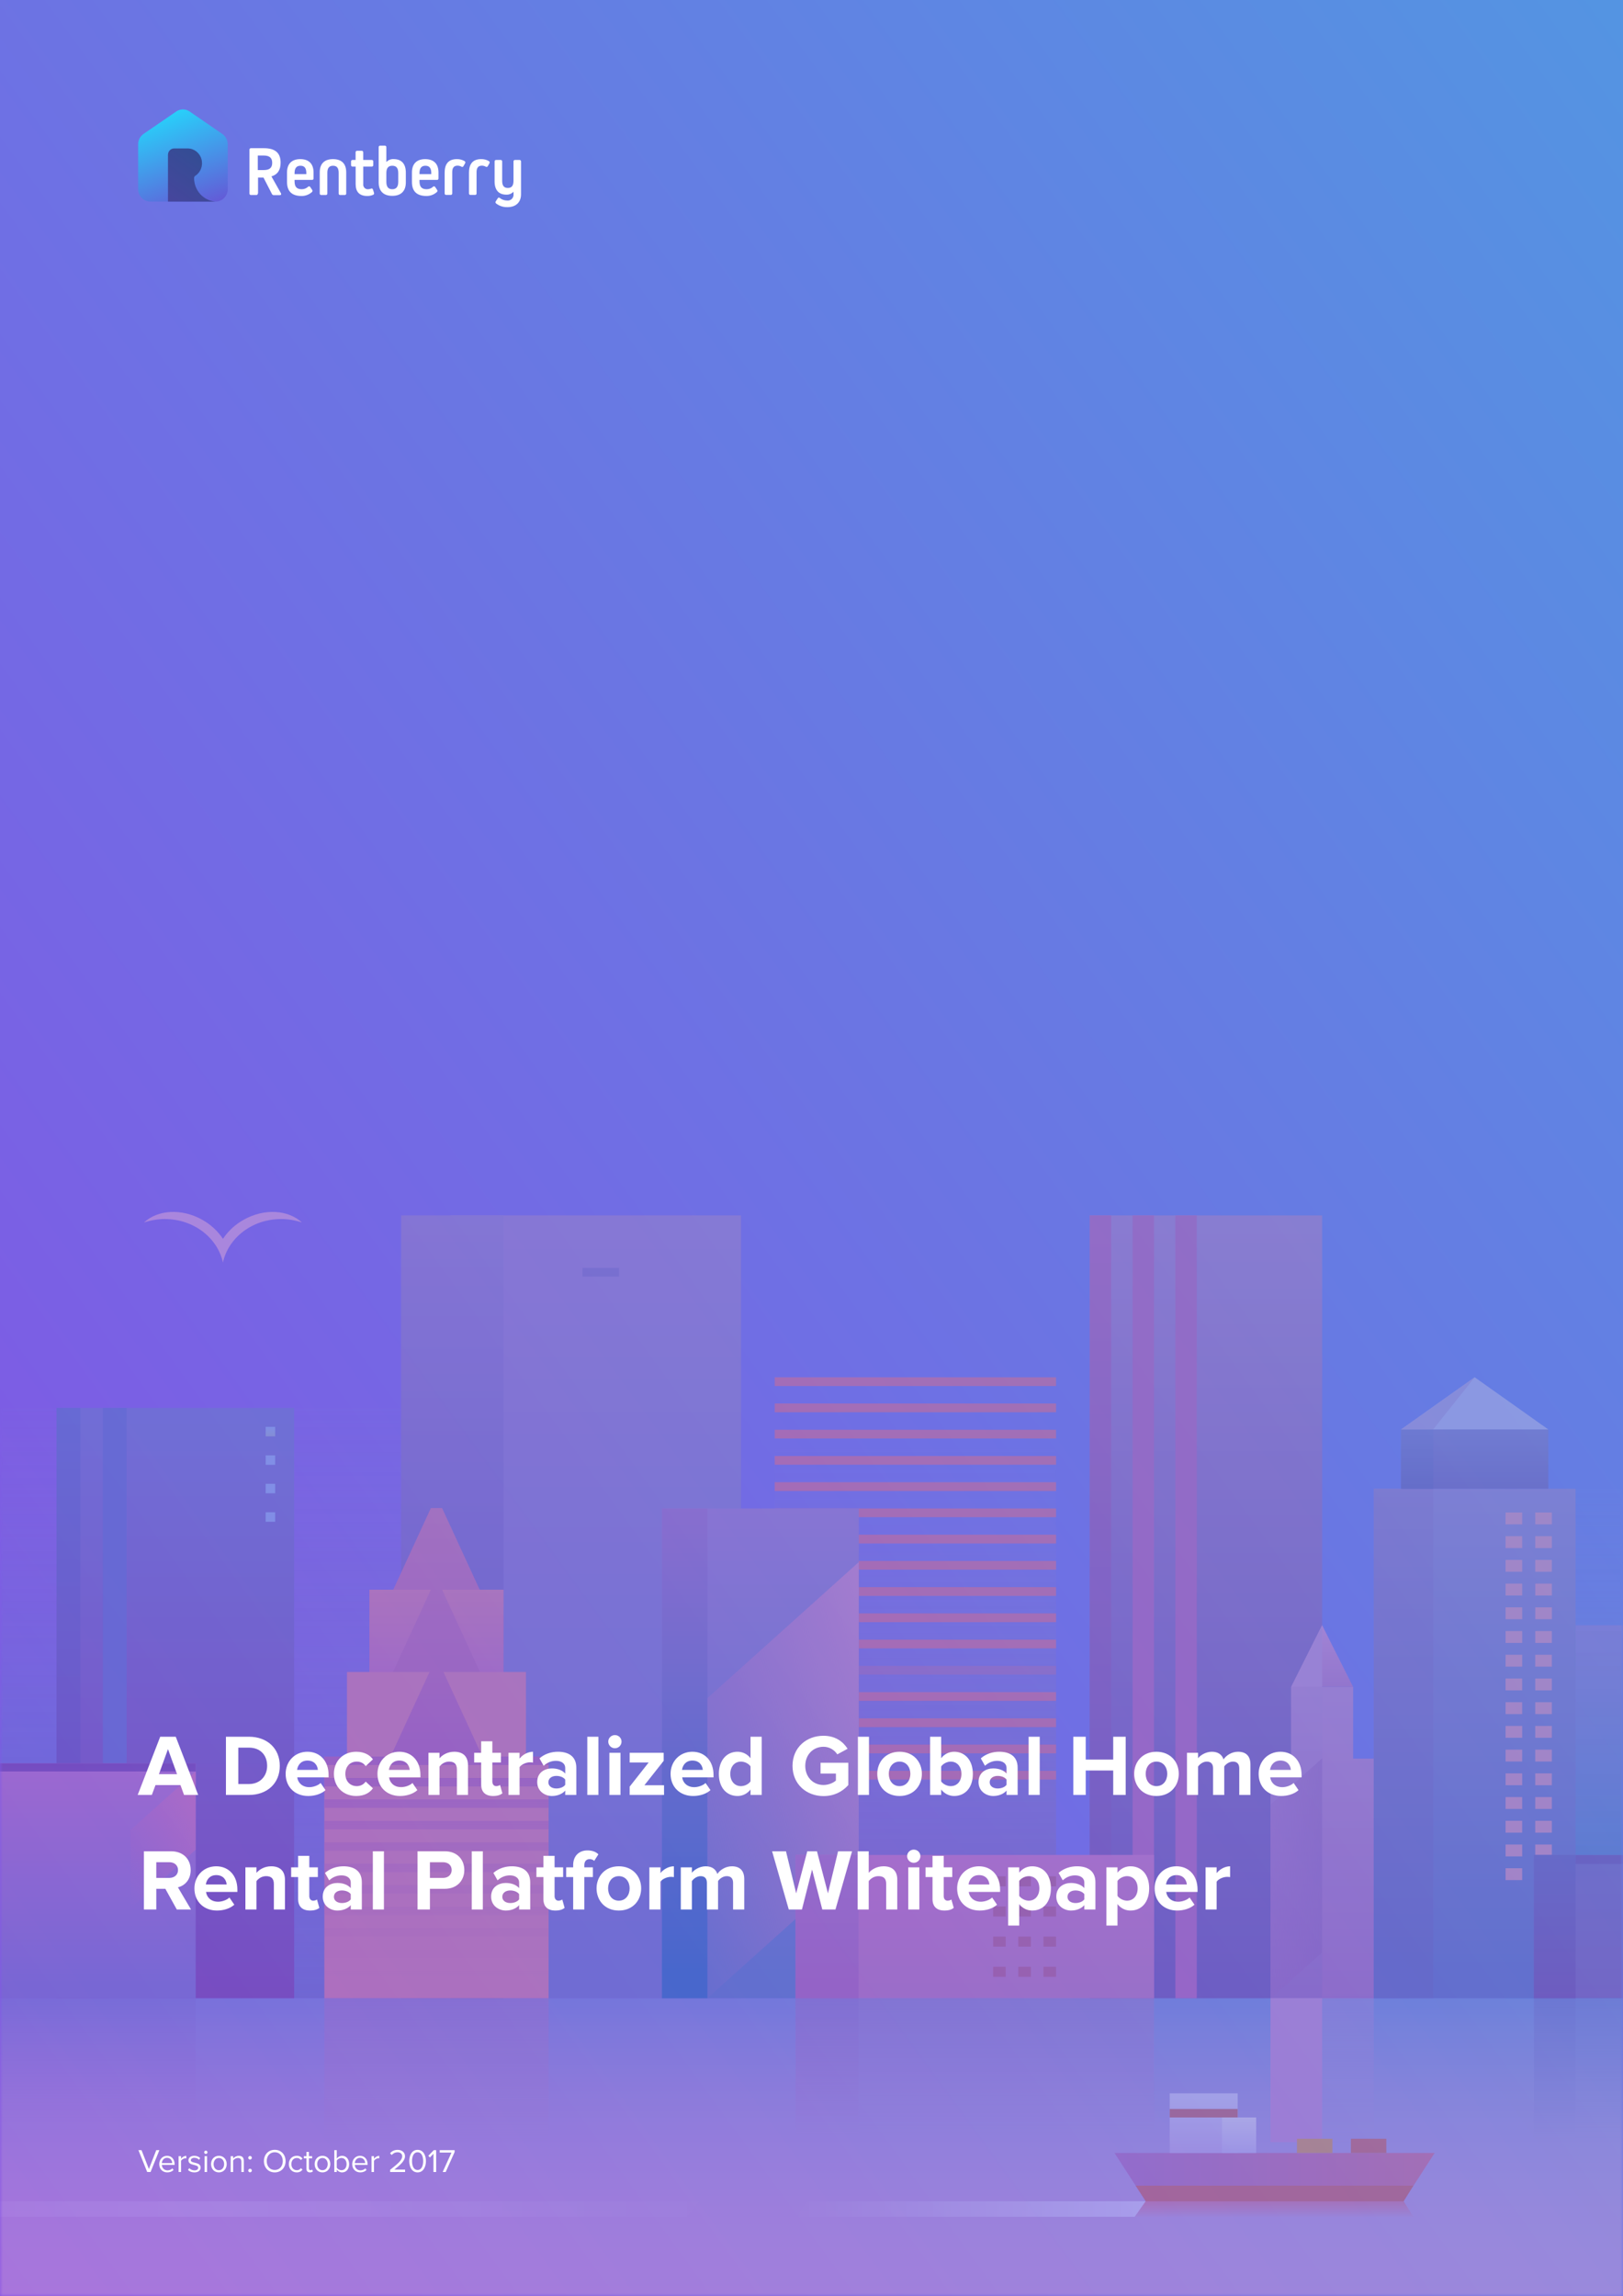 <?xml version="1.0" encoding="UTF-8"?>
<svg width="282px" height="399px" viewBox="0 0 282 399" version="1.1" xmlns="http://www.w3.org/2000/svg" xmlns:xlink="http://www.w3.org/1999/xlink">
    <rect x="0" y="0" width="282" height="399" fill="#333333" stroke="none"/>
    <!-- Generator: Sketch 47.1 (45422) - http://www.bohemiancoding.com/sketch -->
    <title>whitepaper@2x</title>
    <desc>Created with Sketch.</desc>
    <defs>
        <linearGradient x1="100%" y1="0%" x2="0%" y2="100%" id="linearGradient-1">
            <stop stop-color="#5494E2" offset="0%"></stop>
            <stop stop-color="#8650E5" offset="100%"></stop>
        </linearGradient>
        <rect id="path-2" x="0" y="0" width="282" height="399"></rect>
        <linearGradient x1="50.001%" y1="100.219%" x2="50.001%" y2="-18.323%" id="linearGradient-4">
            <stop stop-color="#1A96B7" offset="0%"></stop>
            <stop stop-color="#878FC5" stop-opacity="0" offset="90%"></stop>
        </linearGradient>
        <linearGradient x1="49.999%" y1="100.219%" x2="49.999%" y2="-18.323%" id="linearGradient-5">
            <stop stop-color="#5978B8" offset="0%"></stop>
            <stop stop-color="#878FC5" stop-opacity="0" offset="90%"></stop>
        </linearGradient>
        <linearGradient x1="206192%" y1="212241%" x2="206192%" y2="141259%" id="linearGradient-6">
            <stop stop-color="#5978B8" offset="0%"></stop>
            <stop stop-color="#878FC5" stop-opacity="0" offset="90%"></stop>
        </linearGradient>
        <linearGradient x1="49.999%" y1="94.738%" x2="49.999%" y2="-0.26%" id="linearGradient-7">
            <stop stop-color="#7B60A4" offset="0%"></stop>
            <stop stop-color="#A087BC" stop-opacity="0" offset="100%"></stop>
        </linearGradient>
        <linearGradient x1="49.999%" y1="3408.793%" x2="49.999%" y2="-2506.268%" id="linearGradient-8">
            <stop stop-color="#F06C72" offset="0%"></stop>
            <stop stop-color="#F06C72" stop-opacity="0" offset="100%"></stop>
        </linearGradient>
        <linearGradient x1="195149%" y1="136105%" x2="195149%" y2="199337%" id="linearGradient-9">
            <stop stop-color="#F06C72" offset="0%"></stop>
            <stop stop-color="#F06C72" stop-opacity="0" offset="100%"></stop>
        </linearGradient>
        <linearGradient x1="50%" y1="99.375%" x2="50%" y2="-0.114%" id="linearGradient-10">
            <stop stop-color="#DDAED0" offset="0%"></stop>
            <stop stop-color="#DAADD0" offset="21%"></stop>
            <stop stop-color="#CFABCF" offset="40%"></stop>
            <stop stop-color="#BDA7CF" offset="57%"></stop>
            <stop stop-color="#A3A1CE" offset="75%"></stop>
            <stop stop-color="#839ACD" offset="91%"></stop>
            <stop stop-color="#6E95CC" offset="100%"></stop>
        </linearGradient>
        <linearGradient x1="50%" y1="94.736%" x2="50%" y2="-0.26%" id="linearGradient-11">
            <stop stop-color="#627CBA" offset="0%"></stop>
            <stop stop-color="#A789BD" offset="100%"></stop>
        </linearGradient>
        <linearGradient x1="50.004%" y1="94.736%" x2="50.004%" y2="-0.26%" id="linearGradient-12">
            <stop stop-color="#4859A2" offset="0%"></stop>
            <stop stop-color="#9D87BD" offset="100%"></stop>
        </linearGradient>
        <linearGradient x1="50.005%" y1="314.097%" x2="50.005%" y2="4.107%" id="linearGradient-13">
            <stop stop-color="#C06295" offset="0%"></stop>
            <stop stop-color="#E1828C" offset="100%"></stop>
        </linearGradient>
        <linearGradient x1="50.003%" y1="1.093%" x2="50.003%" y2="84.629%" id="linearGradient-14">
            <stop stop-color="#F28B86" offset="0%"></stop>
            <stop stop-color="#D4769F" offset="100%"></stop>
        </linearGradient>
        <linearGradient x1="50.005%" y1="215.079%" x2="50.005%" y2="-94.911%" id="linearGradient-15">
            <stop stop-color="#C06295" offset="0%"></stop>
            <stop stop-color="#E1828C" offset="100%"></stop>
        </linearGradient>
        <linearGradient x1="136619%" y1="172302%" x2="136619%" y2="185516%" id="linearGradient-16">
            <stop stop-color="#F28B86" offset="0%"></stop>
            <stop stop-color="#D4769F" offset="100%"></stop>
        </linearGradient>
        <linearGradient x1="50%" y1="99.457%" x2="50%" y2="-165.55%" id="linearGradient-17">
            <stop stop-color="#C06295" offset="0%"></stop>
            <stop stop-color="#E1828C" offset="100%"></stop>
        </linearGradient>
        <linearGradient x1="136619%" y1="182596%" x2="136619%" y2="212090%" id="linearGradient-18">
            <stop stop-color="#F28B86" offset="0%"></stop>
            <stop stop-color="#D4769F" offset="100%"></stop>
        </linearGradient>
        <linearGradient x1="49.998%" y1="14.064%" x2="49.998%" y2="2656.062%" id="linearGradient-19">
            <stop stop-color="#C06295" offset="0%"></stop>
            <stop stop-color="#E1828C" stop-opacity="0" offset="100%"></stop>
        </linearGradient>
        <linearGradient x1="49.998%" y1="-240.252%" x2="49.998%" y2="2401.746%" id="linearGradient-20">
            <stop stop-color="#C06295" offset="0%"></stop>
            <stop stop-color="#E1828C" stop-opacity="0" offset="100%"></stop>
        </linearGradient>
        <linearGradient x1="49.998%" y1="-494.471%" x2="49.998%" y2="2147.527%" id="linearGradient-21">
            <stop stop-color="#C06295" offset="0%"></stop>
            <stop stop-color="#E1828C" stop-opacity="0" offset="100%"></stop>
        </linearGradient>
        <linearGradient x1="49.998%" y1="-748.788%" x2="49.998%" y2="1893.21%" id="linearGradient-22">
            <stop stop-color="#C06295" offset="0%"></stop>
            <stop stop-color="#E1828C" stop-opacity="0" offset="100%"></stop>
        </linearGradient>
        <linearGradient x1="49.998%" y1="-1003.007%" x2="49.998%" y2="1638.991%" id="linearGradient-23">
            <stop stop-color="#C06295" offset="0%"></stop>
            <stop stop-color="#E1828C" stop-opacity="0" offset="100%"></stop>
        </linearGradient>
        <linearGradient x1="49.998%" y1="-1257.323%" x2="49.998%" y2="1384.675%" id="linearGradient-24">
            <stop stop-color="#C06295" offset="0%"></stop>
            <stop stop-color="#E1828C" stop-opacity="0" offset="100%"></stop>
        </linearGradient>
        <linearGradient x1="49.998%" y1="-1511.542%" x2="49.998%" y2="1130.456%" id="linearGradient-25">
            <stop stop-color="#C06295" offset="0%"></stop>
            <stop stop-color="#E1828C" stop-opacity="0" offset="100%"></stop>
        </linearGradient>
        <linearGradient x1="49.998%" y1="-1765.858%" x2="49.998%" y2="876.14%" id="linearGradient-26">
            <stop stop-color="#C06295" offset="0%"></stop>
            <stop stop-color="#E1828C" stop-opacity="0" offset="100%"></stop>
        </linearGradient>
        <linearGradient x1="49.998%" y1="-2020.078%" x2="49.998%" y2="621.92%" id="linearGradient-27">
            <stop stop-color="#C06295" offset="0%"></stop>
            <stop stop-color="#E1828C" stop-opacity="0" offset="100%"></stop>
        </linearGradient>
        <linearGradient x1="49.998%" y1="-2274.394%" x2="49.998%" y2="367.604%" id="linearGradient-28">
            <stop stop-color="#C06295" offset="0%"></stop>
            <stop stop-color="#E1828C" stop-opacity="0" offset="100%"></stop>
        </linearGradient>
        <linearGradient x1="49.998%" y1="-2528.613%" x2="49.998%" y2="113.385%" id="linearGradient-29">
            <stop stop-color="#C06295" offset="0%"></stop>
            <stop stop-color="#E1828C" stop-opacity="0" offset="100%"></stop>
        </linearGradient>
        <linearGradient x1="49.998%" y1="0.108%" x2="49.998%" y2="99.937%" id="linearGradient-30">
            <stop stop-color="#F28B86" stop-opacity="0" offset="0%"></stop>
            <stop stop-color="#D4769F" offset="100%"></stop>
        </linearGradient>
        <linearGradient x1="50%" y1="100.696%" x2="50%" y2="1.97%" id="linearGradient-31">
            <stop stop-color="#674492" offset="0%"></stop>
            <stop stop-color="#B981B6" offset="100%"></stop>
        </linearGradient>
        <linearGradient x1="50%" y1="100.696%" x2="50%" y2="1.97%" id="linearGradient-32">
            <stop stop-color="#674492" offset="0%"></stop>
            <stop stop-color="#754793" offset="13%"></stop>
            <stop stop-color="#CE5C9D" offset="100%"></stop>
        </linearGradient>
        <linearGradient x1="223000%" y1="212776%" x2="223000%" y2="118288%" id="linearGradient-33">
            <stop stop-color="#674492" offset="0%"></stop>
            <stop stop-color="#754793" offset="13%"></stop>
            <stop stop-color="#CE5C9D" offset="100%"></stop>
        </linearGradient>
        <linearGradient x1="228231%" y1="212776%" x2="228231%" y2="118288%" id="linearGradient-34">
            <stop stop-color="#674492" offset="0%"></stop>
            <stop stop-color="#754793" offset="13%"></stop>
            <stop stop-color="#CE5C9D" offset="100%"></stop>
        </linearGradient>
        <linearGradient x1="49.996%" y1="100.586%" x2="49.996%" y2="-29.288%" id="linearGradient-35">
            <stop stop-color="#BA67A5" offset="0%"></stop>
            <stop stop-color="#DD97C0" offset="100%"></stop>
        </linearGradient>
        <linearGradient x1="50.008%" y1="97.077%" x2="50.008%" y2="-28.122%" id="linearGradient-36">
            <stop stop-color="#AA65A5" offset="0%"></stop>
            <stop stop-color="#DD97C0" offset="100%"></stop>
        </linearGradient>
        <linearGradient x1="50%" y1="98.846%" x2="50%" y2="-0.915%" id="linearGradient-37">
            <stop stop-color="#CE77AD" offset="0%"></stop>
            <stop stop-color="#F39AC0" offset="100%"></stop>
        </linearGradient>
        <linearGradient x1="242964%" y1="174007%" x2="242964%" y2="166543%" id="linearGradient-38">
            <stop stop-color="#BA67A5" offset="0%"></stop>
            <stop stop-color="#DD97C0" offset="100%"></stop>
        </linearGradient>
        <linearGradient x1="50%" y1="101.08%" x2="50%" y2="-138.626%" id="linearGradient-39">
            <stop stop-color="#DD97C0" stop-opacity="0" offset="0%"></stop>
            <stop stop-color="#DD97C0" offset="100%"></stop>
        </linearGradient>
        <linearGradient x1="241703%" y1="228748%" x2="241703%" y2="188097%" id="linearGradient-40">
            <stop stop-color="#DD97C0" stop-opacity="0" offset="0%"></stop>
            <stop stop-color="#DD97C0" offset="100%"></stop>
        </linearGradient>
        <linearGradient x1="50.002%" y1="100.697%" x2="50.002%" y2="1.97%" id="linearGradient-41">
            <stop stop-color="#6B3A8C" offset="0%"></stop>
            <stop stop-color="#6A4594" offset="14%"></stop>
            <stop stop-color="#6283C0" offset="100%"></stop>
        </linearGradient>
        <linearGradient x1="50.017%" y1="100.697%" x2="50.017%" y2="1.97%" id="linearGradient-42">
            <stop stop-color="#55398C" offset="0%"></stop>
            <stop stop-color="#553C8E" offset="4%"></stop>
            <stop stop-color="#497ABB" offset="100%"></stop>
        </linearGradient>
        <linearGradient x1="97300%" y1="212612%" x2="97300%" y2="141358%" id="linearGradient-43">
            <stop stop-color="#55398C" offset="0%"></stop>
            <stop stop-color="#553C8E" offset="4%"></stop>
            <stop stop-color="#497ABB" offset="100%"></stop>
        </linearGradient>
        <linearGradient x1="50.043%" y1="0%" x2="50.043%" y2="100%" id="linearGradient-44">
            <stop stop-color="#8BD0E8" offset="0%"></stop>
            <stop stop-color="#94CEBB" offset="100%"></stop>
        </linearGradient>
        <linearGradient x1="116323%" y1="145736%" x2="116323%" y2="146896%" id="linearGradient-45">
            <stop stop-color="#8BD0E8" offset="0%"></stop>
            <stop stop-color="#94CEBB" offset="100%"></stop>
        </linearGradient>
        <linearGradient x1="116323%" y1="149215%" x2="116323%" y2="150375%" id="linearGradient-46">
            <stop stop-color="#8BD0E8" offset="0%"></stop>
            <stop stop-color="#94CEBB" offset="100%"></stop>
        </linearGradient>
        <linearGradient x1="116323%" y1="152695%" x2="116323%" y2="153855%" id="linearGradient-47">
            <stop stop-color="#8BD0E8" offset="0%"></stop>
            <stop stop-color="#94CEBB" offset="100%"></stop>
        </linearGradient>
        <linearGradient x1="50.001%" y1="93.259%" x2="50.001%" y2="2.298%" id="linearGradient-48">
            <stop stop-color="#6C80BC" offset="0%"></stop>
            <stop stop-color="#C580B4" offset="100%"></stop>
        </linearGradient>
        <linearGradient x1="97.23%" y1="2.134%" x2="0.313%" y2="100.371%" id="linearGradient-49">
            <stop stop-color="#F0819A" offset="0%"></stop>
            <stop stop-color="#D4769F" stop-opacity="0" offset="100%"></stop>
        </linearGradient>
        <linearGradient x1="50.001%" y1="3.223%" x2="50.001%" y2="2893.857%" id="linearGradient-50">
            <stop stop-color="#63398C" offset="0%"></stop>
            <stop stop-color="#8882BC" stop-opacity="0" offset="100%"></stop>
        </linearGradient>
        <linearGradient x1="50.001%" y1="93.258%" x2="50.001%" y2="2.301%" id="linearGradient-51">
            <stop stop-color="#C580B4" stop-opacity="0" offset="0%"></stop>
            <stop stop-color="#6C80BC" offset="100%"></stop>
        </linearGradient>
        <linearGradient x1="0%" y1="50%" x2="103.674%" y2="50%" id="linearGradient-52">
            <stop stop-color="#FFFFFF" stop-opacity="0" offset="0%"></stop>
            <stop stop-color="#FFFFFF" stop-opacity="0.8" offset="100%"></stop>
        </linearGradient>
        <linearGradient x1="-0.705%" y1="50%" x2="97.938%" y2="50%" id="linearGradient-53">
            <stop stop-color="#BF70A9" offset="0%"></stop>
            <stop stop-color="#ED6F72" offset="100%"></stop>
        </linearGradient>
        <linearGradient x1="50.001%" y1="100%" x2="50.001%" y2="-0.157%" id="linearGradient-54">
            <stop stop-color="#F07C83" stop-opacity="0.1" offset="0%"></stop>
            <stop stop-color="#F07C7C" offset="100%"></stop>
        </linearGradient>
        <linearGradient x1="49.994%" y1="97.613%" x2="49.994%" y2="9.491%" id="linearGradient-55">
            <stop stop-color="#DAC3DE" offset="0%"></stop>
            <stop stop-color="#EAEDEA" offset="100%"></stop>
        </linearGradient>
        <linearGradient x1="50.012%" y1="97.488%" x2="50.012%" y2="4.862%" id="linearGradient-56">
            <stop stop-color="#DDD0E7" offset="0%"></stop>
            <stop stop-color="#FCFBE9" offset="100%"></stop>
        </linearGradient>
        <linearGradient x1="0%" y1="50.026%" x2="103.673%" y2="50.026%" id="linearGradient-57">
            <stop stop-color="#FFFFFF" stop-opacity="0" offset="0%"></stop>
            <stop stop-color="#FFFFFF" stop-opacity="0.3" offset="50%"></stop>
            <stop stop-color="#FFFFFF" stop-opacity="0" offset="100%"></stop>
        </linearGradient>
        <linearGradient x1="50.011%" y1="-1253.601%" x2="50.011%" y2="3433.022%" id="linearGradient-58">
            <stop stop-color="#6968AB" offset="0%"></stop>
            <stop stop-color="#9874B0" stop-opacity="0" offset="100%"></stop>
        </linearGradient>
        <linearGradient x1="156696%" y1="137289%" x2="156696%" y2="87189%" id="linearGradient-59">
            <stop stop-color="#6968AB" offset="0%"></stop>
            <stop stop-color="#9874B0" stop-opacity="0" offset="100%"></stop>
        </linearGradient>
        <linearGradient x1="49.998%" y1="94.736%" x2="49.998%" y2="-0.261%" id="linearGradient-60">
            <stop stop-color="#4480B0" offset="0%"></stop>
            <stop stop-color="#A883B9" offset="100%"></stop>
        </linearGradient>
        <linearGradient x1="50%" y1="94.736%" x2="50%" y2="-0.261%" id="linearGradient-61">
            <stop stop-color="#006EA8" offset="0%"></stop>
            <stop stop-color="#A874AF" offset="100%"></stop>
        </linearGradient>
        <linearGradient x1="111.653%" y1="4.522%" x2="-14.875%" y2="97.86%" id="linearGradient-62">
            <stop stop-color="#F297B0" offset="0%"></stop>
            <stop stop-color="#D4769F" stop-opacity="0" offset="100%"></stop>
        </linearGradient>
        <linearGradient x1="50%" y1="94.742%" x2="50%" y2="-0.257%" id="linearGradient-63">
            <stop stop-color="#D4769F" offset="0%"></stop>
            <stop stop-color="#ED72A7" offset="100%"></stop>
        </linearGradient>
        <linearGradient x1="49.993%" y1="94.742%" x2="49.993%" y2="-0.257%" id="linearGradient-64">
            <stop stop-color="#C05F9A" offset="0%"></stop>
            <stop stop-color="#C370A8" offset="100%"></stop>
        </linearGradient>
        <linearGradient x1="50%" y1="94.736%" x2="50%" y2="-0.256%" id="linearGradient-65">
            <stop stop-color="#ED72A7" stop-opacity="0" offset="0%"></stop>
            <stop stop-color="#D4769F" offset="100%"></stop>
        </linearGradient>
        <linearGradient x1="49.993%" y1="94.736%" x2="49.993%" y2="-0.256%" id="linearGradient-66">
            <stop stop-color="#C370A8" stop-opacity="0" offset="0%"></stop>
            <stop stop-color="#C05F9A" offset="100%"></stop>
        </linearGradient>
        <linearGradient x1="50%" y1="100.22%" x2="50%" y2="-18.324%" id="linearGradient-67">
            <stop stop-color="#4B8DC9" offset="0%"></stop>
            <stop stop-color="#878FC5" stop-opacity="0" offset="90%"></stop>
        </linearGradient>
        <linearGradient x1="50.002%" y1="94.736%" x2="50.002%" y2="-0.26%" id="linearGradient-68">
            <stop stop-color="#546AAE" offset="0%"></stop>
            <stop stop-color="#9D87BD" offset="100%"></stop>
        </linearGradient>
        <linearGradient x1="50.007%" y1="94.736%" x2="50.007%" y2="-0.26%" id="linearGradient-69">
            <stop stop-color="#595EA5" offset="0%"></stop>
            <stop stop-color="#9A7CB6" offset="100%"></stop>
        </linearGradient>
        <linearGradient x1="49.997%" y1="110.015%" x2="49.997%" y2="-2.069%" id="linearGradient-70">
            <stop stop-color="#6E5DA3" offset="0%"></stop>
            <stop stop-color="#817CB8" offset="100%"></stop>
        </linearGradient>
        <linearGradient x1="49.987%" y1="100.014%" x2="49.987%" y2="2.676%" id="linearGradient-71">
            <stop stop-color="#615BA2" offset="0%"></stop>
            <stop stop-color="#7679B7" offset="100%"></stop>
        </linearGradient>
        <linearGradient x1="3109.655%" y1="50.025%" x2="19.724%" y2="50.025%" id="linearGradient-72">
            <stop stop-color="#F499A1" stop-opacity="0" offset="17%"></stop>
            <stop stop-color="#F499A1" stop-opacity="0.02" offset="26%"></stop>
            <stop stop-color="#F499A1" stop-opacity="0.09" offset="36%"></stop>
            <stop stop-color="#F499A1" stop-opacity="0.19" offset="48%"></stop>
            <stop stop-color="#F499A1" stop-opacity="0.34" offset="60%"></stop>
            <stop stop-color="#F499A1" stop-opacity="0.53" offset="74%"></stop>
            <stop stop-color="#F499A1" stop-opacity="0.76" offset="87%"></stop>
            <stop stop-color="#F499A1" offset="100%"></stop>
        </linearGradient>
        <linearGradient x1="268290%" y1="197812%" x2="268290%" y2="153008%" id="linearGradient-73">
            <stop stop-color="#F499A1" stop-opacity="0" offset="17%"></stop>
            <stop stop-color="#F499A1" stop-opacity="0.02" offset="26%"></stop>
            <stop stop-color="#F499A1" stop-opacity="0.09" offset="36%"></stop>
            <stop stop-color="#F499A1" stop-opacity="0.19" offset="48%"></stop>
            <stop stop-color="#F499A1" stop-opacity="0.34" offset="60%"></stop>
            <stop stop-color="#F499A1" stop-opacity="0.53" offset="74%"></stop>
            <stop stop-color="#F499A1" stop-opacity="0.76" offset="87%"></stop>
            <stop stop-color="#F499A1" offset="100%"></stop>
        </linearGradient>
        <linearGradient x1="271917%" y1="197812%" x2="271917%" y2="153008%" id="linearGradient-74">
            <stop stop-color="#F499A1" stop-opacity="0" offset="17%"></stop>
            <stop stop-color="#F499A1" stop-opacity="0.02" offset="26%"></stop>
            <stop stop-color="#F499A1" stop-opacity="0.09" offset="36%"></stop>
            <stop stop-color="#F499A1" stop-opacity="0.19" offset="48%"></stop>
            <stop stop-color="#F499A1" stop-opacity="0.34" offset="60%"></stop>
            <stop stop-color="#F499A1" stop-opacity="0.53" offset="74%"></stop>
            <stop stop-color="#F499A1" stop-opacity="0.76" offset="87%"></stop>
            <stop stop-color="#F499A1" offset="100%"></stop>
        </linearGradient>
        <linearGradient x1="50%" y1="-49.489%" x2="50%" y2="98.39%" id="linearGradient-75">
            <stop stop-color="#706CAD" offset="0%"></stop>
            <stop stop-color="#7F509A" offset="100%"></stop>
        </linearGradient>
        <linearGradient x1="50%" y1="-49.489%" x2="50%" y2="98.39%" id="linearGradient-76">
            <stop stop-color="#5867AC" offset="0%"></stop>
            <stop stop-color="#72388B" offset="100%"></stop>
        </linearGradient>
        <linearGradient x1="49.997%" y1="1587.215%" x2="49.997%" y2="49.954%" id="linearGradient-77">
            <stop stop-color="#6C2B84" offset="1%"></stop>
            <stop stop-color="#6A4794" offset="100%"></stop>
        </linearGradient>
        <linearGradient x1="50%" y1="-49.483%" x2="50%" y2="98.39%" id="linearGradient-78">
            <stop stop-color="#7F509A" offset="0%"></stop>
            <stop stop-color="#795CA2" stop-opacity="0.58" offset="41%"></stop>
            <stop stop-color="#706CAD" stop-opacity="0" offset="100%"></stop>
        </linearGradient>
        <linearGradient x1="50%" y1="-49.483%" x2="50%" y2="98.39%" id="linearGradient-79">
            <stop stop-color="#72388B" offset="0%"></stop>
            <stop stop-color="#694997" stop-opacity="0.64" offset="35%"></stop>
            <stop stop-color="#5867AC" stop-opacity="0" offset="100%"></stop>
        </linearGradient>
        <linearGradient x1="144.351%" y1="6.954%" x2="-49.279%" y2="95.297%" id="linearGradient-80">
            <stop stop-color="#8C4994" stop-opacity="0.5" offset="0%"></stop>
            <stop stop-color="#C74490" stop-opacity="0" offset="100%"></stop>
        </linearGradient>
        <linearGradient x1="261641%" y1="7320.01%" x2="247595%" y2="8695.168%" id="linearGradient-81">
            <stop stop-color="#8C4994" stop-opacity="0.5" offset="0%"></stop>
            <stop stop-color="#C74490" stop-opacity="0" offset="100%"></stop>
        </linearGradient>
        <linearGradient x1="49.996%" y1="100.669%" x2="49.996%" y2="2.329%" id="linearGradient-82">
            <stop stop-color="#4480B0" stop-opacity="0.7" offset="0%"></stop>
            <stop stop-color="#A883B9" stop-opacity="0.7" offset="100%"></stop>
        </linearGradient>
        <linearGradient x1="110521%" y1="122204%" x2="110521%" y2="115838%" id="linearGradient-83">
            <stop stop-color="#CDABD0" offset="0%"></stop>
            <stop stop-color="#F6B9D3" offset="100%"></stop>
        </linearGradient>
        <linearGradient x1="66.697%" y1="108.067%" x2="29.727%" y2="6.437%" id="linearGradient-84">
            <stop stop-color="#635BD7" offset="0%"></stop>
            <stop stop-color="#28D0FA" offset="100%"></stop>
        </linearGradient>
        <linearGradient x1="74.429%" y1="15.316%" x2="15.525%" y2="109.368%" id="linearGradient-85">
            <stop stop-color="#3257B3" offset="0%"></stop>
            <stop stop-color="#504BC1" offset="100%"></stop>
        </linearGradient>
    </defs>
    <g id="Design" stroke="none" stroke-width="1" fill="none" fill-rule="evenodd">
        <g id="Landing" transform="translate(-221, -9441)">
            <g id="ICO-Info" transform="translate(-296, 7624)">
                <g id="Whitepaper" transform="translate(517, 1817)">
                    <g id="whitepaper">
                        <rect id="Rectangle-2" fill="url(#linearGradient-1)" x="0" y="0" width="282" height="399"></rect>
                        <g id="Group-2">
                            <mask id="mask-3" fill="white">
                                <use xlink:href="#path-2"></use>
                            </mask>
                            <g id="Rectangle"></g>
                            <g id="citiy-08" opacity="0.4" mask="url(#mask-3)">
                                <g transform="translate(-118.961, 170.12)">
                                    <rect id="Rectangle-path" fill="url(#linearGradient-4)" fill-rule="nonzero" x="92.641" y="74.597" width="52.639" height="102.515"></rect>
                                    <rect id="Rectangle-path" fill="url(#linearGradient-5)" fill-rule="nonzero" x="160.908" y="74.597" width="52.639" height="102.515"></rect>
                                    <rect id="Rectangle-path" fill="url(#linearGradient-6)" fill-rule="nonzero" x="267.395" y="92.004" width="52.639" height="85.108"></rect>
                                    <rect id="Rectangle-path" fill="url(#linearGradient-7)" fill-rule="nonzero" x="253.576" y="81.302" width="48.877" height="95.809"></rect>
                                    <rect id="Rectangle-path" fill="url(#linearGradient-8)" fill-rule="nonzero" transform="translate(278.013, 120.118) rotate(180) translate(-278.013, -120.118) " x="253.575" y="119.358" width="48.877" height="1.519"></rect>
                                    <rect id="Rectangle-path" fill="url(#linearGradient-9)" fill-rule="nonzero" transform="translate(278.013, 115.558) rotate(180) translate(-278.013, -115.558) " x="253.575" y="114.798" width="48.877" height="1.519"></rect>
                                    <rect id="Rectangle-path" fill="url(#linearGradient-9)" fill-rule="nonzero" transform="translate(278.013, 111) rotate(180) translate(-278.013, -111) " x="253.575" y="110.24" width="48.877" height="1.519"></rect>
                                    <rect id="Rectangle-path" fill="url(#linearGradient-9)" fill-rule="nonzero" transform="translate(278.013, 106.44) rotate(180) translate(-278.013, -106.44) " x="253.575" y="105.68" width="48.877" height="1.519"></rect>
                                    <rect id="Rectangle-path" fill="url(#linearGradient-9)" fill-rule="nonzero" transform="translate(278.013, 101.882) rotate(180) translate(-278.013, -101.882) " x="253.575" y="101.122" width="48.877" height="1.519"></rect>
                                    <rect id="Rectangle-path" fill="url(#linearGradient-9)" fill-rule="nonzero" transform="translate(278.013, 97.324) rotate(180) translate(-278.013, -97.324) " x="253.575" y="96.564" width="48.877" height="1.519"></rect>
                                    <rect id="Rectangle-path" fill="url(#linearGradient-9)" fill-rule="nonzero" transform="translate(278.013, 92.764) rotate(180) translate(-278.013, -92.764) " x="253.575" y="92.004" width="48.877" height="1.519"></rect>
                                    <rect id="Rectangle-path" fill="url(#linearGradient-9)" fill-rule="nonzero" transform="translate(278.013, 88.206) rotate(180) translate(-278.013, -88.206) " x="253.575" y="87.446" width="48.877" height="1.519"></rect>
                                    <rect id="Rectangle-path" fill="url(#linearGradient-9)" fill-rule="nonzero" transform="translate(278.013, 83.646) rotate(180) translate(-278.013, -83.646) " x="253.575" y="82.886" width="48.877" height="1.519"></rect>
                                    <rect id="Rectangle-path" fill="url(#linearGradient-9)" fill-rule="nonzero" transform="translate(278.013, 79.088) rotate(180) translate(-278.013, -79.088) " x="253.575" y="78.328" width="48.877" height="1.519"></rect>
                                    <rect id="Rectangle-path" fill="url(#linearGradient-9)" fill-rule="nonzero" transform="translate(278.013, 74.528) rotate(180) translate(-278.013, -74.528) " x="253.575" y="73.769" width="48.877" height="1.519"></rect>
                                    <rect id="Rectangle-path" fill="url(#linearGradient-9)" fill-rule="nonzero" transform="translate(278.013, 69.969) rotate(180) translate(-278.013, -69.969) " x="253.575" y="69.209" width="48.877" height="1.519"></rect>
                                    <rect id="Rectangle-path" fill="url(#linearGradient-9)" fill-rule="nonzero" transform="translate(278.013, 129.237) rotate(180) translate(-278.013, -129.237) " x="253.575" y="128.477" width="48.877" height="1.519"></rect>
                                    <rect id="Rectangle-path" fill="url(#linearGradient-9)" fill-rule="nonzero" transform="translate(278.013, 124.677) rotate(180) translate(-278.013, -124.677) " x="253.575" y="123.917" width="48.877" height="1.519"></rect>
                                    <rect id="Rectangle-path" fill="url(#linearGradient-9)" fill-rule="nonzero" transform="translate(278.013, 138.355) rotate(180) translate(-278.013, -138.355) " x="253.575" y="137.595" width="48.877" height="1.519"></rect>
                                    <rect id="Rectangle-path" fill="url(#linearGradient-9)" fill-rule="nonzero" transform="translate(278.013, 133.795) rotate(180) translate(-278.013, -133.795) " x="253.575" y="133.035" width="48.877" height="1.519"></rect>
                                    <rect id="Rectangle-path" fill="url(#linearGradient-10)" fill-rule="nonzero" x="0.003" y="177.105" width="484.318" height="61.136"></rect>
                                    <rect id="Rectangle-path" fill="url(#linearGradient-11)" fill-rule="nonzero" x="197.224" y="41.081" width="50.491" height="136.031"></rect>
                                    <rect id="Rectangle-path" fill="url(#linearGradient-12)" fill-rule="nonzero" x="188.655" y="41.081" width="17.801" height="136.031"></rect>
                                    <polygon id="Shape" fill="url(#linearGradient-13)" fill-rule="nonzero" points="195.775 91.936 193.827 91.936 187.226 106.263 202.375 106.263"></polygon>
                                    <rect id="Rectangle-path" fill="url(#linearGradient-14)" fill-rule="nonzero" x="183.145" y="106.122" width="23.312" height="18.864"></rect>
                                    <polygon id="Shape" fill="url(#linearGradient-15)" fill-rule="nonzero" points="195.775 106.122 193.827 106.122 187.226 120.449 202.375 120.449"></polygon>
                                    <rect id="Rectangle-path" fill="url(#linearGradient-16)" fill-rule="nonzero" x="179.251" y="120.417" width="31.1" height="19.037"></rect>
                                    <polygon id="Shape" fill="url(#linearGradient-17)" fill-rule="nonzero" points="195.94 120.269 193.661 120.269 185.941 137.028 203.661 137.028"></polygon>
                                    <rect id="Rectangle-path" fill="url(#linearGradient-18)" fill-rule="nonzero" x="175.318" y="135.116" width="38.968" height="41.995"></rect>
                                    <rect id="Rectangle-path" fill="url(#linearGradient-19)" fill-rule="nonzero" x="175.318" y="135.116" width="38.968" height="1.465"></rect>
                                    <rect id="Rectangle-path" fill="url(#linearGradient-20)" fill-rule="nonzero" x="175.318" y="138.843" width="38.968" height="1.465"></rect>
                                    <rect id="Rectangle-path" fill="url(#linearGradient-21)" fill-rule="nonzero" x="175.318" y="142.568" width="38.968" height="1.465"></rect>
                                    <rect id="Rectangle-path" fill="url(#linearGradient-22)" fill-rule="nonzero" x="175.318" y="146.295" width="38.968" height="1.465"></rect>
                                    <rect id="Rectangle-path" fill="url(#linearGradient-23)" fill-rule="nonzero" x="175.318" y="150.02" width="38.968" height="1.465"></rect>
                                    <rect id="Rectangle-path" fill="url(#linearGradient-24)" fill-rule="nonzero" x="175.318" y="153.747" width="38.968" height="1.465"></rect>
                                    <rect id="Rectangle-path" fill="url(#linearGradient-25)" fill-rule="nonzero" x="175.318" y="157.472" width="38.968" height="1.465"></rect>
                                    <rect id="Rectangle-path" fill="url(#linearGradient-26)" fill-rule="nonzero" x="175.318" y="161.199" width="38.968" height="1.465"></rect>
                                    <rect id="Rectangle-path" fill="url(#linearGradient-27)" fill-rule="nonzero" x="175.318" y="164.924" width="38.968" height="1.465"></rect>
                                    <rect id="Rectangle-path" fill="url(#linearGradient-28)" fill-rule="nonzero" x="175.318" y="168.651" width="38.968" height="1.465"></rect>
                                    <rect id="Rectangle-path" fill="url(#linearGradient-29)" fill-rule="nonzero" x="175.318" y="172.376" width="38.968" height="1.465"></rect>
                                    <rect id="Rectangle-path" fill="url(#linearGradient-30)" fill-rule="nonzero" opacity="0.4" transform="translate(194.801, 189.555) rotate(180) translate(-194.801, -189.555) " x="175.317" y="177.107" width="38.968" height="24.897"></rect>
                                    <rect id="Rectangle-path" fill="url(#linearGradient-31)" fill-rule="nonzero" x="308.313" y="41.081" width="40.374" height="136.031"></rect>
                                    <rect id="Rectangle-path" fill="url(#linearGradient-32)" fill-rule="nonzero" x="308.313" y="41.081" width="3.719" height="136.031"></rect>
                                    <rect id="Rectangle-path" fill="url(#linearGradient-33)" fill-rule="nonzero" x="315.75" y="41.081" width="3.719" height="136.031"></rect>
                                    <rect id="Rectangle-path" fill="url(#linearGradient-34)" fill-rule="nonzero" x="323.187" y="41.081" width="3.719" height="136.031"></rect>
                                    <polygon id="Shape" fill="url(#linearGradient-35)" fill-rule="nonzero" points="354.071 135.477 354.071 123.016 343.3 123.016 343.3 135.477 339.713 135.477 339.713 177.132 342.351 177.132 355.022 177.132 357.659 177.132 357.659 135.477"></polygon>
                                    <polygon id="Shape" fill="url(#linearGradient-36)" fill-rule="nonzero" points="348.686 123.016 343.3 123.016 343.3 135.477 339.713 135.477 339.713 177.132 348.686 177.132"></polygon>
                                    <polygon id="Shape" fill="url(#linearGradient-37)" fill-rule="nonzero" points="354.071 123.016 343.3 123.016 348.686 112.297"></polygon>
                                    <polygon id="Shape" fill="url(#linearGradient-38)" fill-rule="nonzero" points="348.686 123.016 343.3 123.016 348.686 112.297"></polygon>
                                    <rect id="Rectangle-path" fill="url(#linearGradient-39)" fill-rule="nonzero" x="339.713" y="177.105" width="17.945" height="25.004"></rect>
                                    <rect id="Rectangle-path" fill="url(#linearGradient-40)" fill-rule="nonzero" x="339.713" y="177.105" width="8.972" height="25.004"></rect>
                                    <rect id="Rectangle-path" fill="url(#linearGradient-41)" fill-rule="nonzero" x="128.788" y="74.529" width="41.285" height="102.582"></rect>
                                    <rect id="Rectangle-path" fill="url(#linearGradient-42)" fill-rule="nonzero" x="128.788" y="74.529" width="4.127" height="102.582"></rect>
                                    <rect id="Rectangle-path" fill="url(#linearGradient-43)" fill-rule="nonzero" x="136.837" y="74.529" width="4.127" height="102.582"></rect>
                                    <rect id="Rectangle-path" fill="url(#linearGradient-44)" fill-rule="nonzero" x="165.12" y="77.826" width="1.651" height="1.649"></rect>
                                    <rect id="Rectangle-path" fill="url(#linearGradient-45)" fill-rule="nonzero" x="165.12" y="82.773" width="1.651" height="1.649"></rect>
                                    <rect id="Rectangle-path" fill="url(#linearGradient-46)" fill-rule="nonzero" x="165.12" y="87.718" width="1.651" height="1.649"></rect>
                                    <rect id="Rectangle-path" fill="url(#linearGradient-47)" fill-rule="nonzero" x="165.12" y="92.664" width="1.651" height="1.649"></rect>
                                    <polygon id="Shape" fill="url(#linearGradient-48)" fill-rule="nonzero" points="152.963 177.179 92.963 177.111 92.963 136.296 152.963 136.296"></polygon>
                                    <polygon id="Shape" fill="url(#linearGradient-49)" fill-rule="nonzero" points="152.963 151.297 141.622 161.489 141.622 147.9 152.963 137.707"></polygon>
                                    <rect id="Rectangle-path" fill="url(#linearGradient-50)" fill-rule="nonzero" x="92.963" y="136.296" width="60" height="1.411"></rect>
                                    <g id="Group" opacity="0.4" stroke-width="1" fill="none" fill-rule="evenodd" transform="translate(86.156, 177.098)">
                                        <rect id="Rectangle-path" fill="url(#linearGradient-51)" fill-rule="nonzero" x="6.807" y="0.007" width="60" height="24.897"></rect>
                                    </g>
                                    <polygon id="Shape" fill="url(#linearGradient-52)" fill-rule="nonzero" points="318.039 212.387 259.334 212.387 257.204 215.102 316.111 215.102"></polygon>
                                    <polygon id="Shape" fill="url(#linearGradient-53)" fill-rule="nonzero" points="362.805 212.387 318.039 212.387 312.607 203.998 368.237 203.998"></polygon>
                                    <polygon id="Shape" fill="#E85E31" fill-rule="nonzero" points="316.282 209.674 318.039 212.387 362.852 212.387 364.533 209.674"></polygon>
                                    <polygon id="Shape" fill="url(#linearGradient-54)" fill-rule="nonzero" points="364.533 215.102 362.853 212.387 318.039 212.387 316.111 215.102"></polygon>
                                    <rect id="Rectangle-path" fill="url(#linearGradient-55)" fill-rule="nonzero" x="322.198" y="193.637" width="11.813" height="10.363"></rect>
                                    <rect id="Rectangle-path" fill="#D46337" fill-rule="nonzero" x="322.198" y="196.35" width="11.813" height="1.481"></rect>
                                    <rect id="Rectangle-path" fill="url(#linearGradient-56)" fill-rule="nonzero" x="331.294" y="197.831" width="5.927" height="6.169"></rect>
                                    <rect id="Rectangle-path" fill="#F5A521" fill-rule="nonzero" x="344.312" y="201.532" width="6.159" height="2.467"></rect>
                                    <rect id="Rectangle-path" fill="#E96532" fill-rule="nonzero" x="353.682" y="201.532" width="6.159" height="2.467"></rect>
                                    <polygon id="Shape" fill="url(#linearGradient-57)" fill-rule="nonzero" points="240.394 212.387 67.368 212.387 65.532 215.103 238.264 215.103"></polygon>
                                    <rect id="Rectangle-path" fill="url(#linearGradient-58)" fill-rule="nonzero" transform="translate(223.346, 50.96) rotate(180) translate(-223.346, -50.96) " x="220.166" y="50.2" width="6.359" height="1.519"></rect>
                                    <rect id="Rectangle-path" fill="url(#linearGradient-59)" fill-rule="nonzero" transform="translate(223.346, 46.4) rotate(180) translate(-223.346, -46.4) " x="220.166" y="45.64" width="6.359" height="1.519"></rect>
                                    <rect id="Rectangle-path" fill="url(#linearGradient-59)" fill-rule="nonzero" transform="translate(223.346, 41.842) rotate(180) translate(-223.346, -41.842) " x="220.166" y="41.082" width="6.359" height="1.519"></rect>
                                    <rect id="Rectangle-path" fill="url(#linearGradient-59)" fill-rule="nonzero" transform="translate(223.346, 37.284) rotate(180) translate(-223.346, -37.284) " x="220.166" y="36.524" width="6.359" height="1.519"></rect>
                                    <rect id="Rectangle-path" fill="url(#linearGradient-59)" fill-rule="nonzero" transform="translate(223.346, 32.724) rotate(180) translate(-223.346, -32.724) " x="220.166" y="31.964" width="6.359" height="1.519"></rect>
                                    <rect id="Rectangle-path" fill="url(#linearGradient-59)" fill-rule="nonzero" transform="translate(223.346, 28.166) rotate(180) translate(-223.346, -28.166) " x="220.166" y="27.406" width="6.359" height="1.519"></rect>
                                    <rect id="Rectangle-path" fill="url(#linearGradient-59)" fill-rule="nonzero" transform="translate(223.346, 23.606) rotate(180) translate(-223.346, -23.606) " x="220.166" y="22.847" width="6.359" height="1.519"></rect>
                                    <rect id="Rectangle-path" fill="url(#linearGradient-59)" fill-rule="nonzero" transform="translate(223.346, 19.048) rotate(180) translate(-223.346, -19.048) " x="220.166" y="18.288" width="6.359" height="1.519"></rect>
                                    <rect id="Rectangle-path" fill="url(#linearGradient-59)" fill-rule="nonzero" transform="translate(223.346, 14.488) rotate(180) translate(-223.346, -14.488) " x="220.166" y="13.729" width="6.359" height="1.519"></rect>
                                    <rect id="Rectangle-path" fill="url(#linearGradient-59)" fill-rule="nonzero" transform="translate(223.346, 9.93) rotate(180) translate(-223.346, -9.93) " x="220.166" y="9.17" width="6.359" height="1.519"></rect>
                                    <rect id="Rectangle-path" fill="url(#linearGradient-59)" fill-rule="nonzero" transform="translate(223.346, 5.371) rotate(180) translate(-223.346, -5.371) " x="220.166" y="4.611" width="6.359" height="1.519"></rect>
                                    <rect id="Rectangle-path" fill="url(#linearGradient-59)" fill-rule="nonzero" transform="translate(223.346, 0.811) rotate(180) translate(-223.346, -0.811) " x="220.166" y="0.051" width="6.359" height="1.519"></rect>
                                    <rect id="Rectangle-path" fill="url(#linearGradient-59)" fill-rule="nonzero" transform="translate(223.346, 60.079) rotate(180) translate(-223.346, -60.079) " x="220.166" y="59.319" width="6.359" height="1.519"></rect>
                                    <rect id="Rectangle-path" fill="url(#linearGradient-59)" fill-rule="nonzero" transform="translate(223.346, 55.519) rotate(180) translate(-223.346, -55.519) " x="220.166" y="54.76" width="6.359" height="1.519"></rect>
                                    <rect id="Rectangle-path" fill="url(#linearGradient-59)" fill-rule="nonzero" transform="translate(223.346, 69.197) rotate(180) translate(-223.346, -69.197) " x="220.166" y="68.437" width="6.359" height="1.519"></rect>
                                    <rect id="Rectangle-path" fill="url(#linearGradient-59)" fill-rule="nonzero" transform="translate(223.346, 64.637) rotate(180) translate(-223.346, -64.637) " x="220.166" y="63.878" width="6.359" height="1.519"></rect>
                                    <rect id="Rectangle-path" fill="url(#linearGradient-60)" fill-rule="nonzero" x="233.981" y="92.004" width="34.194" height="85.108"></rect>
                                    <rect id="Rectangle-path" fill="url(#linearGradient-61)" fill-rule="nonzero" x="233.981" y="92.004" width="7.89" height="85.108"></rect>
                                    <polygon id="Shape" fill="url(#linearGradient-62)" fill-rule="nonzero" points="268.174 153.473 241.871 177.111 241.871 124.964 268.174 101.324"></polygon>
                                    <rect id="Rectangle-path" fill="url(#linearGradient-63)" fill-rule="nonzero" x="257.204" y="152.213" width="62.265" height="24.897"></rect>
                                    <rect id="Rectangle-path" fill="url(#linearGradient-64)" fill-rule="nonzero" x="257.204" y="152.213" width="10.932" height="24.897"></rect>
                                    <rect id="Rectangle-path" fill="#CD5363" fill-rule="nonzero" x="291.522" y="155.922" width="2.187" height="1.747"></rect>
                                    <rect id="Rectangle-path" fill="#CD5363" fill-rule="nonzero" x="291.522" y="161.162" width="2.187" height="1.747"></rect>
                                    <rect id="Rectangle-path" fill="#CD5363" fill-rule="nonzero" x="291.522" y="166.404" width="2.187" height="1.747"></rect>
                                    <rect id="Rectangle-path" fill="#CD5363" fill-rule="nonzero" x="291.522" y="171.646" width="2.187" height="1.747"></rect>
                                    <rect id="Rectangle-path" fill="#CD5363" fill-rule="nonzero" x="295.893" y="155.922" width="2.187" height="1.747"></rect>
                                    <rect id="Rectangle-path" fill="#CD5363" fill-rule="nonzero" x="295.893" y="161.162" width="2.187" height="1.747"></rect>
                                    <rect id="Rectangle-path" fill="#CD5363" fill-rule="nonzero" x="295.893" y="166.404" width="2.187" height="1.747"></rect>
                                    <rect id="Rectangle-path" fill="#CD5363" fill-rule="nonzero" x="295.893" y="171.646" width="2.187" height="1.747"></rect>
                                    <rect id="Rectangle-path" fill="#CD5363" fill-rule="nonzero" x="300.266" y="155.922" width="2.187" height="1.747"></rect>
                                    <rect id="Rectangle-path" fill="#CD5363" fill-rule="nonzero" x="300.266" y="161.162" width="2.187" height="1.747"></rect>
                                    <rect id="Rectangle-path" fill="#CD5363" fill-rule="nonzero" x="300.266" y="166.404" width="2.187" height="1.747"></rect>
                                    <rect id="Rectangle-path" fill="#CD5363" fill-rule="nonzero" x="300.266" y="171.646" width="2.187" height="1.747"></rect>
                                    <g id="Group" opacity="0.4" stroke-width="1" fill="none" fill-rule="evenodd" transform="translate(257.187, 177.098)">
                                        <rect id="Rectangle-path" fill="url(#linearGradient-65)" fill-rule="nonzero" x="0.017" y="0.007" width="62.265" height="25.004"></rect>
                                        <rect id="Rectangle-path" fill="url(#linearGradient-66)" fill-rule="nonzero" x="0.017" y="0.007" width="10.932" height="25.004"></rect>
                                    </g>
                                    <rect id="Rectangle-path" fill="url(#linearGradient-67)" fill-rule="nonzero" x="380.556" y="88.58" width="77.841" height="88.573"></rect>
                                    <rect id="Rectangle-path" fill="url(#linearGradient-68)" fill-rule="nonzero" x="357.658" y="88.58" width="35.066" height="88.532"></rect>
                                    <rect id="Rectangle-path" fill="url(#linearGradient-69)" fill-rule="nonzero" x="357.658" y="88.58" width="10.315" height="88.532"></rect>
                                    <rect id="Rectangle-path" fill="url(#linearGradient-70)" fill-rule="nonzero" x="362.404" y="78.276" width="25.578" height="10.303"></rect>
                                    <rect id="Rectangle-path" fill="url(#linearGradient-71)" fill-rule="nonzero" x="362.404" y="78.276" width="5.569" height="10.303"></rect>
                                    <polygon id="Shape" fill="#C3C3E2" fill-rule="nonzero" points="387.982 78.276 362.404 78.276 375.192 69.209"></polygon>
                                    <polygon id="Shape" fill="#B7A4CE" fill-rule="nonzero" points="367.973 78.276 362.404 78.276 375.192 69.209"></polygon>
                                    <rect id="Rectangle-path" fill="url(#linearGradient-72)" fill-rule="nonzero" transform="translate(387.156, 93.733) rotate(90) translate(-387.156, -93.733) " x="386.126" y="92.289" width="2.061" height="2.887"></rect>
                                    <rect id="Rectangle-path" fill="url(#linearGradient-73)" fill-rule="nonzero" transform="translate(381.998, 93.731) rotate(90) translate(-381.998, -93.731) " x="380.968" y="92.288" width="2.061" height="2.887"></rect>
                                    <rect id="Rectangle-path" fill="url(#linearGradient-74)" fill-rule="nonzero" transform="translate(387.156, 97.854) rotate(90) translate(-387.156, -97.854) " x="386.126" y="96.411" width="2.061" height="2.887"></rect>
                                    <rect id="Rectangle-path" fill="url(#linearGradient-73)" fill-rule="nonzero" transform="translate(382, 97.853) rotate(90) translate(-382, -97.853) " x="380.969" y="96.41" width="2.061" height="2.887"></rect>
                                    <rect id="Rectangle-path" fill="url(#linearGradient-74)" fill-rule="nonzero" transform="translate(387.156, 101.975) rotate(90) translate(-387.156, -101.975) " x="386.126" y="100.532" width="2.061" height="2.887"></rect>
                                    <rect id="Rectangle-path" fill="url(#linearGradient-73)" fill-rule="nonzero" transform="translate(382, 101.975) rotate(90) translate(-382, -101.975) " x="380.969" y="100.532" width="2.061" height="2.887"></rect>
                                    <rect id="Rectangle-path" fill="url(#linearGradient-74)" fill-rule="nonzero" transform="translate(387.156, 106.097) rotate(90) translate(-387.156, -106.097) " x="386.126" y="104.653" width="2.061" height="2.887"></rect>
                                    <rect id="Rectangle-path" fill="url(#linearGradient-73)" fill-rule="nonzero" transform="translate(382, 106.095) rotate(90) translate(-382, -106.095) " x="380.969" y="104.652" width="2.061" height="2.887"></rect>
                                    <rect id="Rectangle-path" fill="url(#linearGradient-74)" fill-rule="nonzero" transform="translate(387.158, 110.219) rotate(90) translate(-387.158, -110.219) " x="386.127" y="108.775" width="2.061" height="2.887"></rect>
                                    <rect id="Rectangle-path" fill="url(#linearGradient-73)" fill-rule="nonzero" transform="translate(382, 110.217) rotate(90) translate(-382, -110.217) " x="380.969" y="108.774" width="2.061" height="2.887"></rect>
                                    <rect id="Rectangle-path" fill="url(#linearGradient-74)" fill-rule="nonzero" transform="translate(387.156, 114.339) rotate(90) translate(-387.156, -114.339) " x="386.126" y="112.896" width="2.061" height="2.887"></rect>
                                    <rect id="Rectangle-path" fill="url(#linearGradient-73)" fill-rule="nonzero" transform="translate(382, 114.339) rotate(90) translate(-382, -114.339) " x="380.969" y="112.896" width="2.061" height="2.887"></rect>
                                    <rect id="Rectangle-path" fill="url(#linearGradient-74)" fill-rule="nonzero" transform="translate(387.156, 118.461) rotate(90) translate(-387.156, -118.461) " x="386.126" y="117.018" width="2.061" height="2.887"></rect>
                                    <rect id="Rectangle-path" fill="url(#linearGradient-73)" fill-rule="nonzero" transform="translate(382, 118.46) rotate(90) translate(-382, -118.46) " x="380.969" y="117.016" width="2.061" height="2.887"></rect>
                                    <rect id="Rectangle-path" fill="url(#linearGradient-74)" fill-rule="nonzero" transform="translate(387.156, 122.583) rotate(90) translate(-387.156, -122.583) " x="386.126" y="121.139" width="2.061" height="2.887"></rect>
                                    <rect id="Rectangle-path" fill="url(#linearGradient-73)" fill-rule="nonzero" transform="translate(381.998, 122.581) rotate(90) translate(-381.998, -122.581) " x="380.968" y="121.138" width="2.061" height="2.887"></rect>
                                    <rect id="Rectangle-path" fill="url(#linearGradient-74)" fill-rule="nonzero" transform="translate(387.156, 126.703) rotate(90) translate(-387.156, -126.703) " x="386.126" y="125.26" width="2.061" height="2.887"></rect>
                                    <rect id="Rectangle-path" fill="url(#linearGradient-73)" fill-rule="nonzero" transform="translate(382, 126.703) rotate(90) translate(-382, -126.703) " x="380.969" y="125.26" width="2.061" height="2.887"></rect>
                                    <rect id="Rectangle-path" fill="url(#linearGradient-74)" fill-rule="nonzero" transform="translate(387.156, 130.825) rotate(90) translate(-387.156, -130.825) " x="386.126" y="129.382" width="2.061" height="2.887"></rect>
                                    <rect id="Rectangle-path" fill="url(#linearGradient-73)" fill-rule="nonzero" transform="translate(382, 130.824) rotate(90) translate(-382, -130.824) " x="380.969" y="129.38" width="2.061" height="2.887"></rect>
                                    <rect id="Rectangle-path" fill="url(#linearGradient-74)" fill-rule="nonzero" transform="translate(387.156, 134.947) rotate(90) translate(-387.156, -134.947) " x="386.126" y="133.504" width="2.061" height="2.887"></rect>
                                    <rect id="Rectangle-path" fill="url(#linearGradient-73)" fill-rule="nonzero" transform="translate(381.998, 134.946) rotate(90) translate(-381.998, -134.946) " x="380.968" y="133.502" width="2.061" height="2.887"></rect>
                                    <rect id="Rectangle-path" fill="url(#linearGradient-74)" fill-rule="nonzero" transform="translate(387.156, 139.067) rotate(90) translate(-387.156, -139.067) " x="386.126" y="137.624" width="2.061" height="2.887"></rect>
                                    <rect id="Rectangle-path" fill="url(#linearGradient-73)" fill-rule="nonzero" transform="translate(382, 139.067) rotate(90) translate(-382, -139.067) " x="380.969" y="137.624" width="2.061" height="2.887"></rect>
                                    <rect id="Rectangle-path" fill="url(#linearGradient-74)" fill-rule="nonzero" transform="translate(387.156, 143.189) rotate(90) translate(-387.156, -143.189) " x="386.126" y="141.746" width="2.061" height="2.887"></rect>
                                    <rect id="Rectangle-path" fill="url(#linearGradient-73)" fill-rule="nonzero" transform="translate(382, 143.188) rotate(90) translate(-382, -143.188) " x="380.969" y="141.745" width="2.061" height="2.887"></rect>
                                    <rect id="Rectangle-path" fill="url(#linearGradient-74)" fill-rule="nonzero" transform="translate(387.156, 147.311) rotate(90) translate(-387.156, -147.311) " x="386.126" y="145.868" width="2.061" height="2.887"></rect>
                                    <rect id="Rectangle-path" fill="url(#linearGradient-73)" fill-rule="nonzero" transform="translate(381.998, 147.31) rotate(90) translate(-381.998, -147.31) " x="380.968" y="145.866" width="2.061" height="2.887"></rect>
                                    <rect id="Rectangle-path" fill="url(#linearGradient-74)" fill-rule="nonzero" transform="translate(387.156, 151.433) rotate(90) translate(-387.156, -151.433) " x="386.126" y="149.99" width="2.061" height="2.887"></rect>
                                    <rect id="Rectangle-path" fill="url(#linearGradient-73)" fill-rule="nonzero" transform="translate(382, 151.432) rotate(90) translate(-382, -151.432) " x="380.969" y="149.988" width="2.061" height="2.887"></rect>
                                    <rect id="Rectangle-path" fill="url(#linearGradient-74)" fill-rule="nonzero" transform="translate(387.156, 155.553) rotate(90) translate(-387.156, -155.553) " x="386.126" y="154.11" width="2.061" height="2.887"></rect>
                                    <rect id="Rectangle-path" fill="url(#linearGradient-73)" fill-rule="nonzero" transform="translate(382, 155.553) rotate(90) translate(-382, -155.553) " x="380.969" y="154.11" width="2.061" height="2.887"></rect>
                                    <rect id="Rectangle-path" fill="url(#linearGradient-75)" fill-rule="nonzero" x="385.481" y="152.215" width="58.509" height="24.897"></rect>
                                    <rect id="Rectangle-path" fill="url(#linearGradient-76)" fill-rule="nonzero" x="385.481" y="152.215" width="7.248" height="24.897"></rect>
                                    <rect id="Rectangle-path" fill="url(#linearGradient-77)" fill-rule="nonzero" x="392.73" y="152.215" width="51.261" height="1.556"></rect>
                                    <g id="Group" opacity="0.4" stroke-width="1" fill="none" fill-rule="evenodd" transform="translate(385.425, 177.098)">
                                        <rect id="Rectangle-path" fill="url(#linearGradient-78)" fill-rule="nonzero" x="0.055" y="0.007" width="58.509" height="24.897"></rect>
                                        <rect id="Rectangle-path" fill="url(#linearGradient-79)" fill-rule="nonzero" x="0.055" y="0.007" width="7.248" height="24.897"></rect>
                                    </g>
                                    <polygon id="Shape" fill="url(#linearGradient-80)" fill-rule="nonzero" points="348.686 169.149 339.713 177.212 339.713 143.478 348.686 135.415"></polygon>
                                    <polygon id="Shape" fill="url(#linearGradient-81)" fill-rule="nonzero" points="367.973 135.535 357.659 144.804 357.659 106.027 367.973 96.757"></polygon>
                                    <rect id="Rectangle-path" fill="url(#linearGradient-82)" fill-rule="nonzero" x="392.726" y="112.297" width="16.977" height="39.917"></rect>
                                    <path d="M157.697,49.269 C158.633,44.961 162.794,41.713 167.792,41.713 C169.029,41.712 170.257,41.916 171.427,42.319 C169.057,40.11 164.921,39.812 161.321,41.826 C159.865,42.629 158.623,43.77 157.7,45.153 C156.777,43.77 155.535,42.629 154.079,41.826 C150.479,39.812 146.344,40.11 143.974,42.319 C145.143,41.916 146.372,41.712 147.609,41.713 C152.599,41.713 156.762,44.961 157.697,49.269 Z" id="Shape" fill="url(#linearGradient-83)" fill-rule="nonzero"></path>
                                </g>
                            </g>
                        </g>
                        <g id="Rentberry_Logo-01" transform="translate(24, 19)" fill-rule="nonzero">
                            <path d="M13.457,16.029 L2.133,16.029 C1.569,16.034 1.026,15.807 0.626,15.398 C0.225,14.99 -2.24773627e-05,14.433 0,13.853 L0,6.081 C0,5.353 0.354,4.673 0.944,4.269 L6.606,0.384 C7.319,-0.11 8.252,-0.11 8.965,0.384 L14.627,4.279 C15.215,4.681 15.569,5.359 15.57,6.086 L15.57,13.857 C15.568,15.057 14.622,16.029 13.457,16.029 Z" id="Shape" fill="url(#linearGradient-84)"></path>
                            <path d="M13.457,16.029 C11.355,15.895 9.718,14.101 9.72,11.934 L9.72,11.934 C9.717,11.784 9.788,11.644 9.908,11.56 C10.858,10.961 11.307,9.787 11.009,8.682 C10.711,7.578 9.739,6.81 8.625,6.8 L6.266,6.8 C5.981,6.797 5.708,6.912 5.506,7.118 C5.304,7.324 5.19,7.605 5.19,7.898 L5.19,16.029 L13.457,16.029 Z" id="Shape" fill="url(#linearGradient-85)"></path>
                            <g id="Group" opacity="0.37" transform="translate(5.19, 6.8)" fill="#373D60">
                                <path d="M8.266,9.229 C6.165,9.095 4.528,7.301 4.53,5.134 L4.53,5.134 C4.527,4.984 4.598,4.844 4.718,4.76 C5.668,4.161 6.117,2.987 5.819,1.882 C5.521,0.778 4.549,0.01 3.435,-8.77458371e-16 L1.076,-8.77458371e-16 C0.791,-0.003 0.518,0.112 0.316,0.318 C0.114,0.524 -1.1138643e-05,0.805 -1.8e-15,1.098 L-1.8e-15,9.229 L8.266,9.229 Z" id="Shape"></path>
                            </g>
                            <path d="M20.794,14.605 C20.803,14.684 20.777,14.762 20.722,14.817 C20.668,14.873 20.591,14.898 20.515,14.887 L19.623,14.887 C19.548,14.898 19.471,14.873 19.416,14.817 C19.362,14.762 19.335,14.684 19.345,14.605 L19.345,7.033 C19.335,6.955 19.362,6.877 19.416,6.821 C19.471,6.766 19.548,6.74 19.623,6.751 L21.846,6.751 C23.813,6.751 24.757,7.572 24.757,9.263 C24.757,10.535 24.238,11.332 23.162,11.652 L24.804,14.567 C24.913,14.761 24.842,14.911 24.611,14.911 L23.592,14.911 C23.451,14.922 23.317,14.846 23.252,14.717 L21.78,11.851 L20.836,11.851 L20.836,14.635 L20.794,14.605 Z M21.846,10.55 C22.846,10.55 23.294,10.147 23.294,9.301 C23.294,8.456 22.846,8.029 21.846,8.029 L20.794,8.029 L20.794,10.555 L21.846,10.555 L21.846,10.55 Z" id="Shape" fill="#FFFFFF"></path>
                            <path d="M30.48,10.977 L30.48,11.983 C30.49,12.061 30.463,12.139 30.409,12.194 C30.354,12.25 30.278,12.276 30.202,12.264 L27.182,12.264 L27.182,12.507 C27.182,13.479 27.569,13.882 28.437,13.882 C28.836,13.883 29.222,13.734 29.522,13.464 C29.572,13.403 29.649,13.371 29.726,13.379 C29.803,13.386 29.872,13.433 29.909,13.503 L30.235,13.989 C30.283,14.046 30.305,14.121 30.296,14.196 C30.287,14.271 30.248,14.339 30.188,14.382 C29.69,14.824 29.052,15.064 28.395,15.057 C26.739,15.057 25.87,14.261 25.87,12.629 L25.87,10.977 C25.87,9.471 26.691,8.651 28.178,8.651 C29.664,8.651 30.48,9.471 30.48,10.977 Z M29.225,11.074 C29.225,10.215 28.9,9.802 28.211,9.802 C27.522,9.802 27.182,10.219 27.182,11.074 L27.182,11.259 L29.225,11.259 L29.225,11.074 Z" id="Shape" fill="#FFFFFF"></path>
                            <path d="M34.845,11.026 C34.845,10.19 34.529,9.802 33.868,9.802 C33.207,9.802 32.877,10.195 32.877,11.026 L32.877,14.605 C32.887,14.684 32.86,14.762 32.806,14.817 C32.751,14.873 32.675,14.898 32.599,14.887 L31.834,14.887 C31.759,14.898 31.682,14.873 31.627,14.817 C31.573,14.762 31.546,14.684 31.556,14.605 L31.556,10.943 C31.556,9.447 32.368,8.651 33.863,8.651 C35.359,8.651 36.156,9.447 36.156,10.943 L36.156,14.605 C36.166,14.684 36.14,14.762 36.085,14.817 C36.03,14.873 35.954,14.898 35.878,14.887 L35.123,14.887 C35.047,14.898 34.971,14.873 34.916,14.817 C34.862,14.762 34.835,14.684 34.845,14.605 L34.845,11.026 Z" id="Shape" fill="#FFFFFF"></path>
                            <path d="M40.979,14.484 C41.01,14.553 41.011,14.631 40.984,14.701 C40.956,14.771 40.901,14.826 40.832,14.853 C40.513,14.992 40.169,15.061 39.823,15.057 C38.468,15.057 37.794,14.358 37.794,12.988 L37.794,9.947 L37.275,9.947 C37.199,9.959 37.122,9.933 37.068,9.878 C37.013,9.822 36.987,9.744 36.996,9.666 L36.996,9.078 C36.987,9 37.013,8.921 37.068,8.866 C37.122,8.811 37.199,8.785 37.275,8.796 L37.784,8.796 L37.784,7.485 C37.775,7.407 37.801,7.328 37.856,7.273 C37.91,7.218 37.987,7.192 38.063,7.203 L38.832,7.203 C38.907,7.192 38.984,7.218 39.039,7.273 C39.093,7.328 39.12,7.407 39.11,7.485 L39.11,8.796 L40.577,8.796 C40.653,8.785 40.73,8.811 40.784,8.866 C40.839,8.921 40.865,9 40.856,9.078 L40.856,9.666 C40.865,9.744 40.839,9.822 40.784,9.878 C40.73,9.933 40.653,9.959 40.577,9.947 L39.115,9.947 L39.115,12.964 C39.081,13.212 39.161,13.462 39.331,13.641 C39.5,13.821 39.741,13.91 39.983,13.882 C40.144,13.877 40.304,13.844 40.455,13.785 C40.52,13.743 40.601,13.738 40.671,13.77 C40.74,13.802 40.79,13.867 40.804,13.945 L40.979,14.484 Z" id="Shape" fill="#FFFFFF"></path>
                            <path d="M46.513,10.977 L46.513,12.706 C46.513,14.202 45.678,15.033 44.154,15.033 C42.63,15.033 41.795,14.197 41.795,12.706 L41.795,6.591 C41.785,6.51 41.815,6.428 41.874,6.373 C41.933,6.318 42.014,6.296 42.092,6.314 L42.852,6.314 C42.927,6.303 43.004,6.329 43.059,6.384 C43.113,6.439 43.14,6.518 43.13,6.596 L43.13,9.131 L43.154,9.131 C43.483,8.795 43.936,8.618 44.399,8.646 C45.768,8.651 46.513,9.471 46.513,10.977 Z M45.197,11.074 C45.197,10.215 44.871,9.802 44.159,9.802 C43.446,9.802 43.13,10.229 43.13,11.074 L43.13,12.595 C43.13,13.464 43.47,13.882 44.159,13.882 C44.848,13.882 45.197,13.464 45.197,12.595 L45.197,11.074 Z" id="Shape" fill="#FFFFFF"></path>
                            <path d="M52.189,10.977 L52.189,11.983 C52.199,12.061 52.172,12.139 52.118,12.194 C52.063,12.25 51.987,12.276 51.911,12.264 L48.891,12.264 L48.891,12.507 C48.891,13.479 49.278,13.882 50.146,13.882 C50.545,13.883 50.931,13.734 51.231,13.464 C51.281,13.403 51.357,13.371 51.435,13.379 C51.512,13.386 51.581,13.433 51.618,13.503 L51.944,13.989 C51.992,14.046 52.014,14.121 52.005,14.196 C51.996,14.271 51.957,14.339 51.897,14.382 C51.397,14.825 50.758,15.065 50.099,15.057 C48.443,15.057 47.575,14.261 47.575,12.629 L47.575,10.977 C47.575,9.471 48.396,8.651 49.882,8.651 C51.368,8.651 52.189,9.471 52.189,10.977 Z M50.934,11.074 C50.934,10.215 50.609,9.802 49.92,9.802 C49.231,9.802 48.891,10.219 48.891,11.074 L48.891,11.259 L50.934,11.259 L50.934,11.074 L50.934,11.074 Z" id="Shape" fill="#FFFFFF"></path>
                            <path d="M53.265,10.953 C53.265,9.447 53.977,8.651 55.365,8.651 C55.838,8.637 56.306,8.756 56.719,8.995 C56.782,9.031 56.828,9.092 56.846,9.164 C56.864,9.236 56.852,9.312 56.813,9.374 L56.535,9.86 C56.506,9.932 56.445,9.985 56.372,10.004 C56.299,10.023 56.221,10.006 56.162,9.957 C55.957,9.846 55.729,9.788 55.497,9.787 C54.879,9.787 54.577,10.156 54.577,10.904 L54.577,14.591 C54.586,14.669 54.56,14.747 54.505,14.803 C54.451,14.858 54.374,14.884 54.298,14.873 L53.539,14.873 C53.463,14.884 53.386,14.858 53.332,14.803 C53.277,14.747 53.251,14.669 53.26,14.591 L53.26,10.953 L53.265,10.953 Z" id="Shape" fill="#FFFFFF"></path>
                            <path d="M57.493,10.953 C57.493,9.447 58.205,8.651 59.592,8.651 C60.066,8.637 60.534,8.756 60.946,8.995 C61.01,9.031 61.056,9.092 61.074,9.164 C61.092,9.236 61.08,9.312 61.041,9.374 L60.762,9.86 C60.733,9.932 60.673,9.985 60.6,10.004 C60.526,10.023 60.449,10.006 60.39,9.957 C60.184,9.846 59.956,9.788 59.724,9.787 C59.106,9.787 58.804,10.156 58.804,10.904 L58.804,14.591 C58.814,14.669 58.788,14.747 58.733,14.803 C58.678,14.858 58.602,14.884 58.526,14.873 L57.766,14.873 C57.69,14.884 57.614,14.858 57.559,14.803 C57.505,14.747 57.478,14.669 57.488,14.591 L57.488,10.953 L57.493,10.953 Z" id="Shape" fill="#FFFFFF"></path>
                            <path d="M66.25,8.796 C66.326,8.785 66.402,8.811 66.457,8.866 C66.511,8.921 66.538,9 66.528,9.078 L66.528,14.766 C66.528,16.15 65.646,16.995 64.169,16.995 C63.462,17.02 62.768,16.796 62.201,16.359 C62.14,16.316 62.1,16.249 62.091,16.173 C62.082,16.098 62.105,16.022 62.154,15.965 L62.47,15.48 C62.502,15.404 62.568,15.351 62.647,15.338 C62.726,15.325 62.805,15.355 62.857,15.417 C63.216,15.695 63.654,15.845 64.103,15.844 C64.409,15.887 64.717,15.781 64.937,15.558 C65.157,15.334 65.264,15.018 65.226,14.703 L65.226,14.338 L65.202,14.338 C64.873,14.675 64.42,14.852 63.957,14.824 C62.654,14.824 61.937,14.013 61.937,12.531 L61.937,9.078 C61.928,9 61.954,8.921 62.009,8.866 C62.063,8.811 62.14,8.785 62.216,8.796 L62.975,8.796 C63.051,8.785 63.128,8.811 63.182,8.866 C63.237,8.921 63.263,9 63.254,9.078 L63.254,12.425 C63.254,13.27 63.57,13.663 64.245,13.663 C64.919,13.663 65.221,13.245 65.221,12.425 L65.221,9.078 C65.212,9 65.238,8.921 65.293,8.866 C65.347,8.811 65.424,8.785 65.5,8.796 L66.259,8.796 L66.25,8.796 Z" id="Shape" fill="#FFFFFF"></path>
                        </g>
                        <path d="M34.434,311.906 L31.978,311.906 L31.356,310.192 L27.018,310.192 L26.381,311.906 L23.924,311.906 L27.837,301.79 L30.537,301.79 L34.434,311.906 Z M30.764,308.296 L29.187,303.944 L27.61,308.296 L30.764,308.296 Z M43.246,311.906 L39.257,311.906 L39.257,301.79 L43.246,301.79 C46.416,301.79 48.615,303.807 48.615,306.855 C48.615,309.904 46.416,311.906 43.246,311.906 Z M43.246,310.01 C45.248,310.01 46.416,308.569 46.416,306.855 C46.416,305.066 45.324,303.686 43.246,303.686 L41.411,303.686 L41.411,310.01 L43.246,310.01 Z M53.544,312.088 C51.315,312.088 49.631,310.586 49.631,308.236 C49.631,306.112 51.193,304.399 53.423,304.399 C55.607,304.399 57.093,306.036 57.093,308.433 L57.093,308.857 L51.648,308.857 C51.77,309.783 52.513,310.556 53.756,310.556 C54.378,310.556 55.243,310.283 55.713,309.828 L56.562,311.072 C55.834,311.739 54.682,312.088 53.544,312.088 Z M55.228,307.553 C55.182,306.855 54.697,305.93 53.423,305.93 C52.225,305.93 51.709,306.825 51.618,307.553 L55.228,307.553 Z M61.901,312.088 C63.402,312.088 64.312,311.436 64.798,310.753 L63.539,309.585 C63.19,310.071 62.659,310.374 61.992,310.374 C60.824,310.374 60.005,309.51 60.005,308.236 C60.005,306.962 60.824,306.112 61.992,306.112 C62.659,306.112 63.19,306.385 63.539,306.901 L64.798,305.718 C64.312,305.051 63.402,304.399 61.901,304.399 C59.641,304.399 58.018,305.991 58.018,308.236 C58.018,310.495 59.641,312.088 61.901,312.088 Z M69.499,312.088 C67.27,312.088 65.586,310.586 65.586,308.236 C65.586,306.112 67.148,304.399 69.378,304.399 C71.562,304.399 73.048,306.036 73.048,308.433 L73.048,308.857 L67.603,308.857 C67.725,309.783 68.468,310.556 69.711,310.556 C70.333,310.556 71.198,310.283 71.668,309.828 L72.517,311.072 C71.789,311.739 70.637,312.088 69.499,312.088 Z M71.183,307.553 C71.137,306.855 70.652,305.93 69.378,305.93 C68.18,305.93 67.664,306.825 67.573,307.553 L71.183,307.553 Z M81.314,311.906 L81.314,306.734 C81.314,305.309 80.54,304.399 78.933,304.399 C77.735,304.399 76.84,304.975 76.37,305.536 L76.37,304.581 L74.443,304.581 L74.443,311.906 L76.37,311.906 L76.37,306.977 C76.688,306.537 77.28,306.112 78.038,306.112 C78.857,306.112 79.388,306.461 79.388,307.477 L79.388,311.906 L81.314,311.906 Z M85.682,312.088 C86.486,312.088 87.001,311.876 87.289,311.618 L86.88,310.162 C86.774,310.268 86.501,310.374 86.213,310.374 C85.788,310.374 85.545,310.025 85.545,309.57 L85.545,306.264 L87.032,306.264 L87.032,304.581 L85.545,304.581 L85.545,302.579 L83.604,302.579 L83.604,304.581 L82.391,304.581 L82.391,306.264 L83.604,306.264 L83.604,310.086 C83.604,311.39 84.332,312.088 85.682,312.088 Z M90.277,311.906 L90.277,307.068 C90.596,306.598 91.445,306.234 92.082,306.234 C92.294,306.234 92.476,306.249 92.613,306.279 L92.613,304.399 C91.703,304.399 90.793,304.929 90.277,305.581 L90.277,304.581 L88.351,304.581 L88.351,311.906 L90.277,311.906 Z M100.135,311.906 L98.209,311.906 L98.209,311.148 C97.709,311.739 96.844,312.088 95.889,312.088 C94.721,312.088 93.341,311.299 93.341,309.661 C93.341,307.947 94.721,307.295 95.889,307.295 C96.859,307.295 97.724,307.614 98.209,308.19 L98.209,307.204 C98.209,306.461 97.572,305.976 96.601,305.976 C95.813,305.976 95.085,306.264 94.463,306.84 L93.735,305.551 C94.63,304.763 95.783,304.399 96.935,304.399 C98.603,304.399 100.135,305.066 100.135,307.174 L100.135,311.906 Z M96.662,310.784 C97.284,310.784 97.891,310.571 98.209,310.147 L98.209,309.237 C97.891,308.812 97.284,308.6 96.662,308.6 C95.904,308.6 95.282,308.994 95.282,309.707 C95.282,310.389 95.904,310.784 96.662,310.784 Z M103.972,311.906 L103.972,301.79 L102.046,301.79 L102.046,311.906 L103.972,311.906 Z M106.839,303.792 C107.476,303.792 107.991,303.276 107.991,302.639 C107.991,302.002 107.476,301.502 106.839,301.502 C106.217,301.502 105.686,302.002 105.686,302.639 C105.686,303.276 106.217,303.792 106.839,303.792 Z M107.809,311.906 L107.809,304.581 L105.883,304.581 L105.883,311.906 L107.809,311.906 Z M115.377,311.906 L115.377,310.222 L111.965,310.222 L115.317,305.976 L115.317,304.581 L109.402,304.581 L109.402,306.264 L112.708,306.264 L109.402,310.465 L109.402,311.906 L115.377,311.906 Z M120.428,312.088 C118.198,312.088 116.515,310.586 116.515,308.236 C116.515,306.112 118.077,304.399 120.307,304.399 C122.491,304.399 123.977,306.036 123.977,308.433 L123.977,308.857 L118.532,308.857 C118.653,309.783 119.397,310.556 120.64,310.556 C121.262,310.556 122.127,310.283 122.597,309.828 L123.446,311.072 C122.718,311.739 121.565,312.088 120.428,312.088 Z M122.111,307.553 C122.066,306.855 121.581,305.93 120.307,305.93 C119.108,305.93 118.593,306.825 118.502,307.553 L122.111,307.553 Z M132.349,311.906 L130.407,311.906 L130.407,310.966 C129.831,311.694 129.027,312.088 128.148,312.088 C126.297,312.088 124.902,310.693 124.902,308.251 C124.902,305.854 126.282,304.399 128.148,304.399 C129.012,304.399 129.831,304.778 130.407,305.521 L130.407,301.79 L132.349,301.79 L132.349,311.906 Z M128.739,310.374 C129.391,310.374 130.089,310.025 130.407,309.54 L130.407,306.946 C130.089,306.461 129.391,306.112 128.739,306.112 C127.647,306.112 126.889,306.977 126.889,308.251 C126.889,309.51 127.647,310.374 128.739,310.374 Z M143.086,312.103 C144.922,312.103 146.362,311.345 147.394,310.192 L147.394,306.309 L142.571,306.309 L142.571,308.19 L145.24,308.19 L145.24,309.403 C144.831,309.783 143.981,310.177 143.086,310.177 C141.251,310.177 139.917,308.766 139.917,306.855 C139.917,304.945 141.251,303.534 143.086,303.534 C144.163,303.534 145.028,304.141 145.483,304.854 L147.272,303.883 C146.514,302.685 145.195,301.623 143.086,301.623 C140.129,301.623 137.702,303.655 137.702,306.855 C137.702,310.04 140.129,312.103 143.086,312.103 Z M150.988,311.906 L150.988,301.79 L149.062,301.79 L149.062,311.906 L150.988,311.906 Z M156.296,312.088 C153.885,312.088 152.429,310.329 152.429,308.236 C152.429,306.158 153.885,304.399 156.296,304.399 C158.723,304.399 160.179,306.158 160.179,308.236 C160.179,310.329 158.723,312.088 156.296,312.088 Z M156.296,310.374 C157.495,310.374 158.177,309.388 158.177,308.236 C158.177,307.098 157.495,306.112 156.296,306.112 C155.098,306.112 154.431,307.098 154.431,308.236 C154.431,309.388 155.098,310.374 156.296,310.374 Z M163.531,309.555 C163.849,310.025 164.562,310.374 165.184,310.374 C166.306,310.374 167.049,309.525 167.049,308.251 C167.049,306.977 166.306,306.112 165.184,306.112 C164.562,306.112 163.849,306.476 163.531,306.962 L163.531,309.555 Z M163.531,311.906 L161.605,311.906 L161.605,301.79 L163.531,301.79 L163.531,305.521 C164.107,304.778 164.926,304.399 165.791,304.399 C167.656,304.399 169.036,305.854 169.036,308.251 C169.036,310.693 167.641,312.088 165.791,312.088 C164.911,312.088 164.107,311.694 163.531,310.966 L163.531,311.906 Z M176.817,311.906 L174.89,311.906 L174.89,311.148 C174.39,311.739 173.525,312.088 172.57,312.088 C171.402,312.088 170.022,311.299 170.022,309.661 C170.022,307.947 171.402,307.295 172.57,307.295 C173.541,307.295 174.405,307.614 174.89,308.19 L174.89,307.204 C174.89,306.461 174.253,305.976 173.283,305.976 C172.494,305.976 171.766,306.264 171.144,306.84 L170.416,305.551 C171.311,304.763 172.464,304.399 173.616,304.399 C175.285,304.399 176.817,305.066 176.817,307.174 L176.817,311.906 Z M173.343,310.784 C173.965,310.784 174.572,310.571 174.89,310.147 L174.89,309.237 C174.572,308.812 173.965,308.6 173.343,308.6 C172.585,308.6 171.963,308.994 171.963,309.707 C171.963,310.389 172.585,310.784 173.343,310.784 Z M180.654,311.906 L180.654,301.79 L178.727,301.79 L178.727,311.906 L180.654,311.906 Z M195.592,311.906 L195.592,301.79 L193.424,301.79 L193.424,305.763 L188.646,305.763 L188.646,301.79 L186.493,301.79 L186.493,311.906 L188.646,311.906 L188.646,307.659 L193.424,307.659 L193.424,311.906 L195.592,311.906 Z M200.931,312.088 C198.52,312.088 197.064,310.329 197.064,308.236 C197.064,306.158 198.52,304.399 200.931,304.399 C203.358,304.399 204.814,306.158 204.814,308.236 C204.814,310.329 203.358,312.088 200.931,312.088 Z M200.931,310.374 C202.129,310.374 202.812,309.388 202.812,308.236 C202.812,307.098 202.129,306.112 200.931,306.112 C199.733,306.112 199.066,307.098 199.066,308.236 C199.066,309.388 199.733,310.374 200.931,310.374 Z M217.265,311.906 L217.265,306.613 C217.265,305.111 216.461,304.399 215.112,304.399 C213.989,304.399 213.019,305.066 212.594,305.733 C212.321,304.899 211.639,304.399 210.562,304.399 C209.439,304.399 208.469,305.096 208.165,305.536 L208.165,304.581 L206.239,304.581 L206.239,311.906 L208.165,311.906 L208.165,306.977 C208.454,306.567 209.015,306.112 209.682,306.112 C210.471,306.112 210.774,306.598 210.774,307.28 L210.774,311.906 L212.715,311.906 L212.715,306.962 C212.988,306.567 213.549,306.112 214.232,306.112 C215.021,306.112 215.324,306.598 215.324,307.28 L215.324,311.906 L217.265,311.906 Z M222.604,312.088 C220.374,312.088 218.691,310.586 218.691,308.236 C218.691,306.112 220.253,304.399 222.483,304.399 C224.666,304.399 226.153,306.036 226.153,308.433 L226.153,308.857 L220.708,308.857 C220.829,309.783 221.573,310.556 222.816,310.556 C223.438,310.556 224.302,310.283 224.773,309.828 L225.622,311.072 C224.894,311.739 223.741,312.088 222.604,312.088 Z M224.287,307.553 C224.242,306.855 223.756,305.93 222.483,305.93 C221.284,305.93 220.769,306.825 220.678,307.553 L224.287,307.553 Z M33.191,331.812 L30.719,331.812 L28.732,328.217 L27.155,328.217 L27.155,331.812 L25.001,331.812 L25.001,321.696 L29.733,321.696 C31.841,321.696 33.13,323.076 33.13,324.957 C33.13,326.746 32.008,327.702 30.916,327.96 L33.191,331.812 Z M29.414,326.322 C30.279,326.322 30.931,325.806 30.931,324.957 C30.931,324.107 30.279,323.592 29.414,323.592 L27.155,323.592 L27.155,326.322 L29.414,326.322 Z M37.695,331.994 C35.466,331.994 33.782,330.492 33.782,328.141 C33.782,326.018 35.344,324.304 37.574,324.304 C39.758,324.304 41.244,325.942 41.244,328.339 L41.244,328.763 L35.799,328.763 C35.921,329.688 36.664,330.462 37.908,330.462 C38.529,330.462 39.394,330.189 39.864,329.734 L40.713,330.978 C39.985,331.645 38.833,331.994 37.695,331.994 Z M39.379,327.459 C39.333,326.761 38.848,325.836 37.574,325.836 C36.376,325.836 35.86,326.731 35.769,327.459 L39.379,327.459 Z M49.51,331.812 L49.51,326.64 C49.51,325.214 48.736,324.304 47.129,324.304 C45.931,324.304 45.036,324.881 44.566,325.442 L44.566,324.486 L42.639,324.486 L42.639,331.812 L44.566,331.812 L44.566,326.883 C44.884,326.443 45.476,326.018 46.234,326.018 C47.053,326.018 47.584,326.367 47.584,327.383 L47.584,331.812 L49.51,331.812 Z M53.878,331.994 C54.682,331.994 55.197,331.781 55.485,331.524 L55.076,330.068 C54.97,330.174 54.697,330.28 54.409,330.28 C53.984,330.28 53.741,329.931 53.741,329.476 L53.741,326.17 L55.228,326.17 L55.228,324.486 L53.741,324.486 L53.741,322.484 L51.8,322.484 L51.8,324.486 L50.587,324.486 L50.587,326.17 L51.8,326.17 L51.8,329.992 C51.8,331.296 52.528,331.994 53.878,331.994 Z M62.871,331.812 L60.945,331.812 L60.945,331.053 C60.445,331.645 59.58,331.994 58.625,331.994 C57.457,331.994 56.077,331.205 56.077,329.567 C56.077,327.853 57.457,327.201 58.625,327.201 C59.596,327.201 60.46,327.52 60.945,328.096 L60.945,327.11 C60.945,326.367 60.308,325.882 59.338,325.882 C58.549,325.882 57.821,326.17 57.199,326.746 L56.471,325.457 C57.366,324.668 58.519,324.304 59.671,324.304 C61.34,324.304 62.871,324.972 62.871,327.08 L62.871,331.812 Z M59.398,330.689 C60.02,330.689 60.627,330.477 60.945,330.052 L60.945,329.142 C60.627,328.718 60.02,328.505 59.398,328.505 C58.64,328.505 58.018,328.9 58.018,329.613 C58.018,330.295 58.64,330.689 59.398,330.689 Z M66.709,331.812 L66.709,321.696 L64.782,321.696 L64.782,331.812 L66.709,331.812 Z M74.701,331.812 L72.548,331.812 L72.548,321.696 L77.28,321.696 C79.479,321.696 80.677,323.182 80.677,324.957 C80.677,326.716 79.463,328.217 77.28,328.217 L74.701,328.217 L74.701,331.812 Z M76.991,326.322 C77.841,326.322 78.478,325.791 78.478,324.957 C78.478,324.107 77.841,323.592 76.991,323.592 L74.701,323.592 L74.701,326.322 L76.991,326.322 Z M83.892,331.812 L83.892,321.696 L81.966,321.696 L81.966,331.812 L83.892,331.812 Z M92.127,331.812 L90.201,331.812 L90.201,331.053 C89.701,331.645 88.836,331.994 87.881,331.994 C86.713,331.994 85.333,331.205 85.333,329.567 C85.333,327.853 86.713,327.201 87.881,327.201 C88.851,327.201 89.716,327.52 90.201,328.096 L90.201,327.11 C90.201,326.367 89.564,325.882 88.594,325.882 C87.805,325.882 87.077,326.17 86.455,326.746 L85.727,325.457 C86.622,324.668 87.775,324.304 88.927,324.304 C90.596,324.304 92.127,324.972 92.127,327.08 L92.127,331.812 Z M88.654,330.689 C89.276,330.689 89.883,330.477 90.201,330.052 L90.201,329.142 C89.883,328.718 89.276,328.505 88.654,328.505 C87.896,328.505 87.274,328.9 87.274,329.613 C87.274,330.295 87.896,330.689 88.654,330.689 Z M96.495,331.994 C97.299,331.994 97.815,331.781 98.103,331.524 L97.693,330.068 C97.587,330.174 97.314,330.28 97.026,330.28 C96.601,330.28 96.359,329.931 96.359,329.476 L96.359,326.17 L97.845,326.17 L97.845,324.486 L96.359,324.486 L96.359,322.484 L94.418,322.484 L94.418,324.486 L93.204,324.486 L93.204,326.17 L94.418,326.17 L94.418,329.992 C94.418,331.296 95.146,331.994 96.495,331.994 Z M101.531,331.812 L99.589,331.812 L99.589,326.17 L98.376,326.17 L98.376,324.486 L99.589,324.486 L99.589,324.092 C99.589,322.53 100.59,321.544 102.061,321.544 C102.759,321.544 103.502,321.726 103.972,322.227 L103.244,323.364 C103.047,323.167 102.789,323.061 102.441,323.061 C101.91,323.061 101.531,323.41 101.531,324.092 L101.531,324.486 L103.017,324.486 L103.017,326.17 L101.531,326.17 L101.531,331.812 Z M107.521,331.994 C105.11,331.994 103.654,330.234 103.654,328.141 C103.654,326.064 105.11,324.304 107.521,324.304 C109.948,324.304 111.404,326.064 111.404,328.141 C111.404,330.234 109.948,331.994 107.521,331.994 Z M107.521,330.28 C108.719,330.28 109.402,329.294 109.402,328.141 C109.402,327.004 108.719,326.018 107.521,326.018 C106.323,326.018 105.656,327.004 105.656,328.141 C105.656,329.294 106.323,330.28 107.521,330.28 Z M114.756,331.812 L114.756,326.974 C115.074,326.504 115.923,326.14 116.56,326.14 C116.773,326.14 116.955,326.155 117.091,326.185 L117.091,324.304 C116.181,324.304 115.271,324.835 114.756,325.487 L114.756,324.486 L112.83,324.486 L112.83,331.812 L114.756,331.812 Z M129.315,331.812 L129.315,326.519 C129.315,325.017 128.512,324.304 127.162,324.304 C126.039,324.304 125.069,324.972 124.644,325.639 C124.371,324.805 123.689,324.304 122.612,324.304 C121.49,324.304 120.519,325.002 120.216,325.442 L120.216,324.486 L118.289,324.486 L118.289,331.812 L120.216,331.812 L120.216,326.883 C120.504,326.473 121.065,326.018 121.732,326.018 C122.521,326.018 122.824,326.504 122.824,327.186 L122.824,331.812 L124.765,331.812 L124.765,326.868 C125.038,326.473 125.6,326.018 126.282,326.018 C127.071,326.018 127.374,326.504 127.374,327.186 L127.374,331.812 L129.315,331.812 Z M145.164,331.812 L148.046,321.696 L145.619,321.696 L143.86,329.006 L141.949,321.696 L140.266,321.696 L138.339,329.006 L136.565,321.696 L134.153,321.696 L137.05,331.812 L139.34,331.812 L141.1,324.866 L142.874,331.812 L145.164,331.812 Z M155.902,331.812 L155.902,326.61 C155.902,325.184 155.129,324.304 153.521,324.304 C152.323,324.304 151.413,324.881 150.943,325.442 L150.943,321.696 L149.017,321.696 L149.017,331.812 L150.943,331.812 L150.943,326.883 C151.276,326.443 151.868,326.018 152.611,326.018 C153.445,326.018 153.976,326.337 153.976,327.353 L153.976,331.812 L155.902,331.812 Z M158.769,323.698 C159.405,323.698 159.921,323.182 159.921,322.545 C159.921,321.908 159.405,321.408 158.769,321.408 C158.147,321.408 157.616,321.908 157.616,322.545 C157.616,323.182 158.147,323.698 158.769,323.698 Z M159.739,331.812 L159.739,324.486 L157.813,324.486 L157.813,331.812 L159.739,331.812 Z M164.107,331.994 C164.911,331.994 165.427,331.781 165.715,331.524 L165.305,330.068 C165.199,330.174 164.926,330.28 164.638,330.28 C164.213,330.28 163.971,329.931 163.971,329.476 L163.971,326.17 L165.457,326.17 L165.457,324.486 L163.971,324.486 L163.971,322.484 L162.029,322.484 L162.029,324.486 L160.816,324.486 L160.816,326.17 L162.029,326.17 L162.029,329.992 C162.029,331.296 162.757,331.994 164.107,331.994 Z M170.219,331.994 C167.99,331.994 166.306,330.492 166.306,328.141 C166.306,326.018 167.868,324.304 170.098,324.304 C172.282,324.304 173.768,325.942 173.768,328.339 L173.768,328.763 L168.323,328.763 C168.445,329.688 169.188,330.462 170.431,330.462 C171.053,330.462 171.918,330.189 172.388,329.734 L173.237,330.978 C172.509,331.645 171.357,331.994 170.219,331.994 Z M171.903,327.459 C171.857,326.761 171.372,325.836 170.098,325.836 C168.9,325.836 168.384,326.731 168.293,327.459 L171.903,327.459 Z M179.349,331.994 C178.485,331.994 177.681,331.63 177.09,330.871 L177.09,334.602 L175.163,334.602 L175.163,324.486 L177.09,324.486 L177.09,325.412 C177.651,324.699 178.454,324.304 179.349,324.304 C181.23,324.304 182.595,325.7 182.595,328.141 C182.595,330.583 181.23,331.994 179.349,331.994 Z M178.743,330.28 C179.85,330.28 180.593,329.415 180.593,328.141 C180.593,326.883 179.85,326.018 178.743,326.018 C178.121,326.018 177.408,326.382 177.09,326.852 L177.09,329.446 C177.408,329.901 178.121,330.28 178.743,330.28 Z M190.33,331.812 L188.404,331.812 L188.404,331.053 C187.903,331.645 187.039,331.994 186.083,331.994 C184.915,331.994 183.535,331.205 183.535,329.567 C183.535,327.853 184.915,327.201 186.083,327.201 C187.054,327.201 187.918,327.52 188.404,328.096 L188.404,327.11 C188.404,326.367 187.767,325.882 186.796,325.882 C186.007,325.882 185.279,326.17 184.658,326.746 L183.93,325.457 C184.824,324.668 185.977,324.304 187.13,324.304 C188.798,324.304 190.33,324.972 190.33,327.08 L190.33,331.812 Z M186.857,330.689 C187.478,330.689 188.085,330.477 188.404,330.052 L188.404,329.142 C188.085,328.718 187.478,328.505 186.857,328.505 C186.098,328.505 185.477,328.9 185.477,329.613 C185.477,330.295 186.098,330.689 186.857,330.689 Z M196.427,331.994 C195.562,331.994 194.758,331.63 194.167,330.871 L194.167,334.602 L192.241,334.602 L192.241,324.486 L194.167,324.486 L194.167,325.412 C194.728,324.699 195.532,324.304 196.427,324.304 C198.307,324.304 199.672,325.7 199.672,328.141 C199.672,330.583 198.307,331.994 196.427,331.994 Z M195.82,330.28 C196.927,330.28 197.67,329.415 197.67,328.141 C197.67,326.883 196.927,326.018 195.82,326.018 C195.198,326.018 194.485,326.382 194.167,326.852 L194.167,329.446 C194.485,329.901 195.198,330.28 195.82,330.28 Z M204.525,331.994 C202.296,331.994 200.613,330.492 200.613,328.141 C200.613,326.018 202.175,324.304 204.404,324.304 C206.588,324.304 208.074,325.942 208.074,328.339 L208.074,328.763 L202.63,328.763 C202.751,329.688 203.494,330.462 204.738,330.462 C205.36,330.462 206.224,330.189 206.694,329.734 L207.544,330.978 C206.816,331.645 205.663,331.994 204.525,331.994 Z M206.209,327.459 C206.163,326.761 205.678,325.836 204.404,325.836 C203.206,325.836 202.69,326.731 202.599,327.459 L206.209,327.459 Z M211.396,331.812 L211.396,326.974 C211.714,326.504 212.564,326.14 213.201,326.14 C213.413,326.14 213.595,326.155 213.731,326.185 L213.731,324.304 C212.822,324.304 211.912,324.835 211.396,325.487 L211.396,324.486 L209.47,324.486 L209.47,331.812 L211.396,331.812 Z" id="A-Decentralized-Glob" fill="#FFFFFF"></path>
                        <path d="M26.161,377.427 L25.575,377.427 L24.051,373.633 L24.591,373.633 L25.871,376.909 L27.151,373.633 L27.691,373.633 L26.161,377.427 Z M29.067,377.495 C28.254,377.495 27.668,376.909 27.668,376.051 C27.668,375.254 28.237,374.612 29.022,374.612 C29.852,374.612 30.341,375.26 30.341,376.085 L30.341,376.193 L28.118,376.193 C28.152,376.71 28.516,377.143 29.107,377.143 C29.42,377.143 29.739,377.017 29.955,376.796 L30.159,377.074 C29.886,377.347 29.517,377.495 29.067,377.495 Z M29.921,375.88 C29.915,375.47 29.642,374.964 29.016,374.964 C28.43,374.964 28.14,375.459 28.118,375.88 L29.921,375.88 Z M31.456,377.427 L31.456,375.482 C31.581,375.26 31.94,375.044 32.201,375.044 C32.269,375.044 32.321,375.05 32.372,375.061 L32.372,374.623 C31.996,374.623 31.678,374.833 31.456,375.123 L31.456,374.68 L31.03,374.68 L31.03,377.427 L31.456,377.427 Z M33.777,377.495 C34.488,377.495 34.857,377.125 34.857,376.665 C34.857,375.596 33.157,375.994 33.157,375.391 C33.157,375.146 33.39,374.959 33.765,374.959 C34.118,374.959 34.419,375.106 34.584,375.305 L34.783,375.01 C34.561,374.788 34.232,374.612 33.765,374.612 C33.111,374.612 32.742,374.976 32.742,375.402 C32.742,376.42 34.442,376.011 34.442,376.676 C34.442,376.949 34.215,377.148 33.794,377.148 C33.418,377.148 33.071,376.966 32.889,376.756 L32.668,377.063 C32.946,377.359 33.327,377.495 33.777,377.495 Z M35.762,374.287 C35.921,374.287 36.052,374.162 36.052,374.003 C36.052,373.844 35.921,373.713 35.762,373.713 C35.608,373.713 35.477,373.844 35.477,374.003 C35.477,374.162 35.608,374.287 35.762,374.287 Z M35.978,377.427 L35.978,374.68 L35.551,374.68 L35.551,377.427 L35.978,377.427 Z M38.031,377.495 C37.195,377.495 36.672,376.847 36.672,376.051 C36.672,375.254 37.195,374.612 38.031,374.612 C38.867,374.612 39.39,375.254 39.39,376.051 C39.39,376.847 38.867,377.495 38.031,377.495 Z M38.031,377.114 C38.617,377.114 38.941,376.614 38.941,376.051 C38.941,375.493 38.617,374.993 38.031,374.993 C37.445,374.993 37.115,375.493 37.115,376.051 C37.115,376.614 37.445,377.114 38.031,377.114 Z M42.365,377.427 L42.365,375.499 C42.365,374.902 42.063,374.612 41.489,374.612 C41.079,374.612 40.704,374.851 40.511,375.078 L40.511,374.68 L40.084,374.68 L40.084,377.427 L40.511,377.427 L40.511,375.419 C40.67,375.197 40.988,374.993 41.324,374.993 C41.693,374.993 41.938,375.146 41.938,375.63 L41.938,377.427 L42.365,377.427 Z M43.445,375.266 C43.616,375.266 43.758,375.123 43.758,374.953 C43.758,374.782 43.616,374.64 43.445,374.64 C43.275,374.64 43.132,374.782 43.132,374.953 C43.132,375.123 43.275,375.266 43.445,375.266 Z M43.445,377.484 C43.616,377.484 43.758,377.342 43.758,377.171 C43.758,377 43.616,376.858 43.445,376.858 C43.275,376.858 43.132,377 43.132,377.171 C43.132,377.342 43.275,377.484 43.445,377.484 Z M47.739,377.495 C46.613,377.495 45.857,376.653 45.857,375.533 C45.857,374.413 46.613,373.571 47.739,373.571 C48.86,373.571 49.622,374.413 49.622,375.533 C49.622,376.653 48.86,377.495 47.739,377.495 Z M47.739,377.074 C48.587,377.074 49.133,376.415 49.133,375.533 C49.133,374.646 48.587,373.992 47.739,373.992 C46.886,373.992 46.346,374.646 46.346,375.533 C46.346,376.415 46.886,377.074 47.739,377.074 Z M51.555,377.495 C52.056,377.495 52.352,377.29 52.562,377.017 L52.278,376.756 C52.096,377 51.863,377.114 51.578,377.114 C50.992,377.114 50.628,376.659 50.628,376.051 C50.628,375.442 50.992,374.993 51.578,374.993 C51.863,374.993 52.096,375.101 52.278,375.351 L52.562,375.089 C52.352,374.816 52.056,374.612 51.555,374.612 C50.736,374.612 50.185,375.237 50.185,376.051 C50.185,376.87 50.736,377.495 51.555,377.495 Z M53.853,377.495 C54.103,377.495 54.257,377.421 54.365,377.319 L54.24,377 C54.183,377.063 54.069,377.114 53.95,377.114 C53.762,377.114 53.671,376.966 53.671,376.761 L53.671,375.055 L54.229,375.055 L54.229,374.68 L53.671,374.68 L53.671,373.929 L53.245,373.929 L53.245,374.68 L52.79,374.68 L52.79,375.055 L53.245,375.055 L53.245,376.852 C53.245,377.262 53.449,377.495 53.853,377.495 Z M56.031,377.495 C55.195,377.495 54.672,376.847 54.672,376.051 C54.672,375.254 55.195,374.612 56.031,374.612 C56.867,374.612 57.391,375.254 57.391,376.051 C57.391,376.847 56.867,377.495 56.031,377.495 Z M56.031,377.114 C56.617,377.114 56.941,376.614 56.941,376.051 C56.941,375.493 56.617,374.993 56.031,374.993 C55.446,374.993 55.116,375.493 55.116,376.051 C55.116,376.614 55.446,377.114 56.031,377.114 Z M58.511,376.682 C58.659,376.921 58.995,377.114 59.33,377.114 C59.887,377.114 60.217,376.665 60.217,376.056 C60.217,375.448 59.887,374.993 59.33,374.993 C58.995,374.993 58.659,375.197 58.511,375.436 L58.511,376.682 Z M58.511,377.427 L58.085,377.427 L58.085,373.633 L58.511,373.633 L58.511,375.095 C58.733,374.794 59.063,374.612 59.438,374.612 C60.155,374.612 60.661,375.18 60.661,376.056 C60.661,376.949 60.155,377.495 59.438,377.495 C59.051,377.495 58.716,377.296 58.511,377.017 L58.511,377.427 Z M62.595,377.495 C61.781,377.495 61.196,376.909 61.196,376.051 C61.196,375.254 61.764,374.612 62.549,374.612 C63.38,374.612 63.869,375.26 63.869,376.085 L63.869,376.193 L61.645,376.193 C61.679,376.71 62.043,377.143 62.634,377.143 C62.947,377.143 63.266,377.017 63.482,376.796 L63.687,377.074 C63.414,377.347 63.044,377.495 62.595,377.495 Z M63.448,375.88 C63.442,375.47 63.169,374.964 62.543,374.964 C61.958,374.964 61.668,375.459 61.645,375.88 L63.448,375.88 Z M64.983,377.427 L64.983,375.482 C65.108,375.26 65.467,375.044 65.728,375.044 C65.797,375.044 65.848,375.05 65.899,375.061 L65.899,374.623 C65.524,374.623 65.205,374.833 64.983,375.123 L64.983,374.68 L64.557,374.68 L64.557,377.427 L64.983,377.427 Z M70.386,377.427 L70.386,377.006 L68.527,377.006 C69.584,376.17 70.369,375.465 70.369,374.691 C70.369,373.935 69.727,373.577 69.095,373.577 C68.561,373.577 68.066,373.793 67.776,374.174 L68.066,374.475 C68.288,374.191 68.64,373.997 69.095,373.997 C69.488,373.997 69.886,374.208 69.886,374.691 C69.886,375.345 69.147,375.977 67.782,377.052 L67.782,377.427 L70.386,377.427 Z M72.559,377.495 C71.518,377.495 71.109,376.454 71.109,375.533 C71.109,374.606 71.518,373.577 72.559,373.577 C73.594,373.577 74.009,374.606 74.009,375.533 C74.009,376.454 73.594,377.495 72.559,377.495 Z M72.559,377.074 C73.281,377.074 73.526,376.289 73.526,375.533 C73.526,374.777 73.281,373.997 72.559,373.997 C71.837,373.997 71.592,374.777 71.592,375.533 C71.592,376.289 71.837,377.074 72.559,377.074 Z M75.784,377.427 L75.784,373.633 L75.369,373.633 L74.419,374.612 L74.703,374.902 L75.312,374.259 L75.312,377.427 L75.784,377.427 Z M77.439,377.427 L78.991,373.958 L78.991,373.633 L76.404,373.633 L76.404,374.054 L78.445,374.054 L76.916,377.427 L77.439,377.427 Z" id="Version:-October-201" fill="#FFFFFF"></path>
                    </g>
                </g>
            </g>
        </g>
    </g>
</svg>